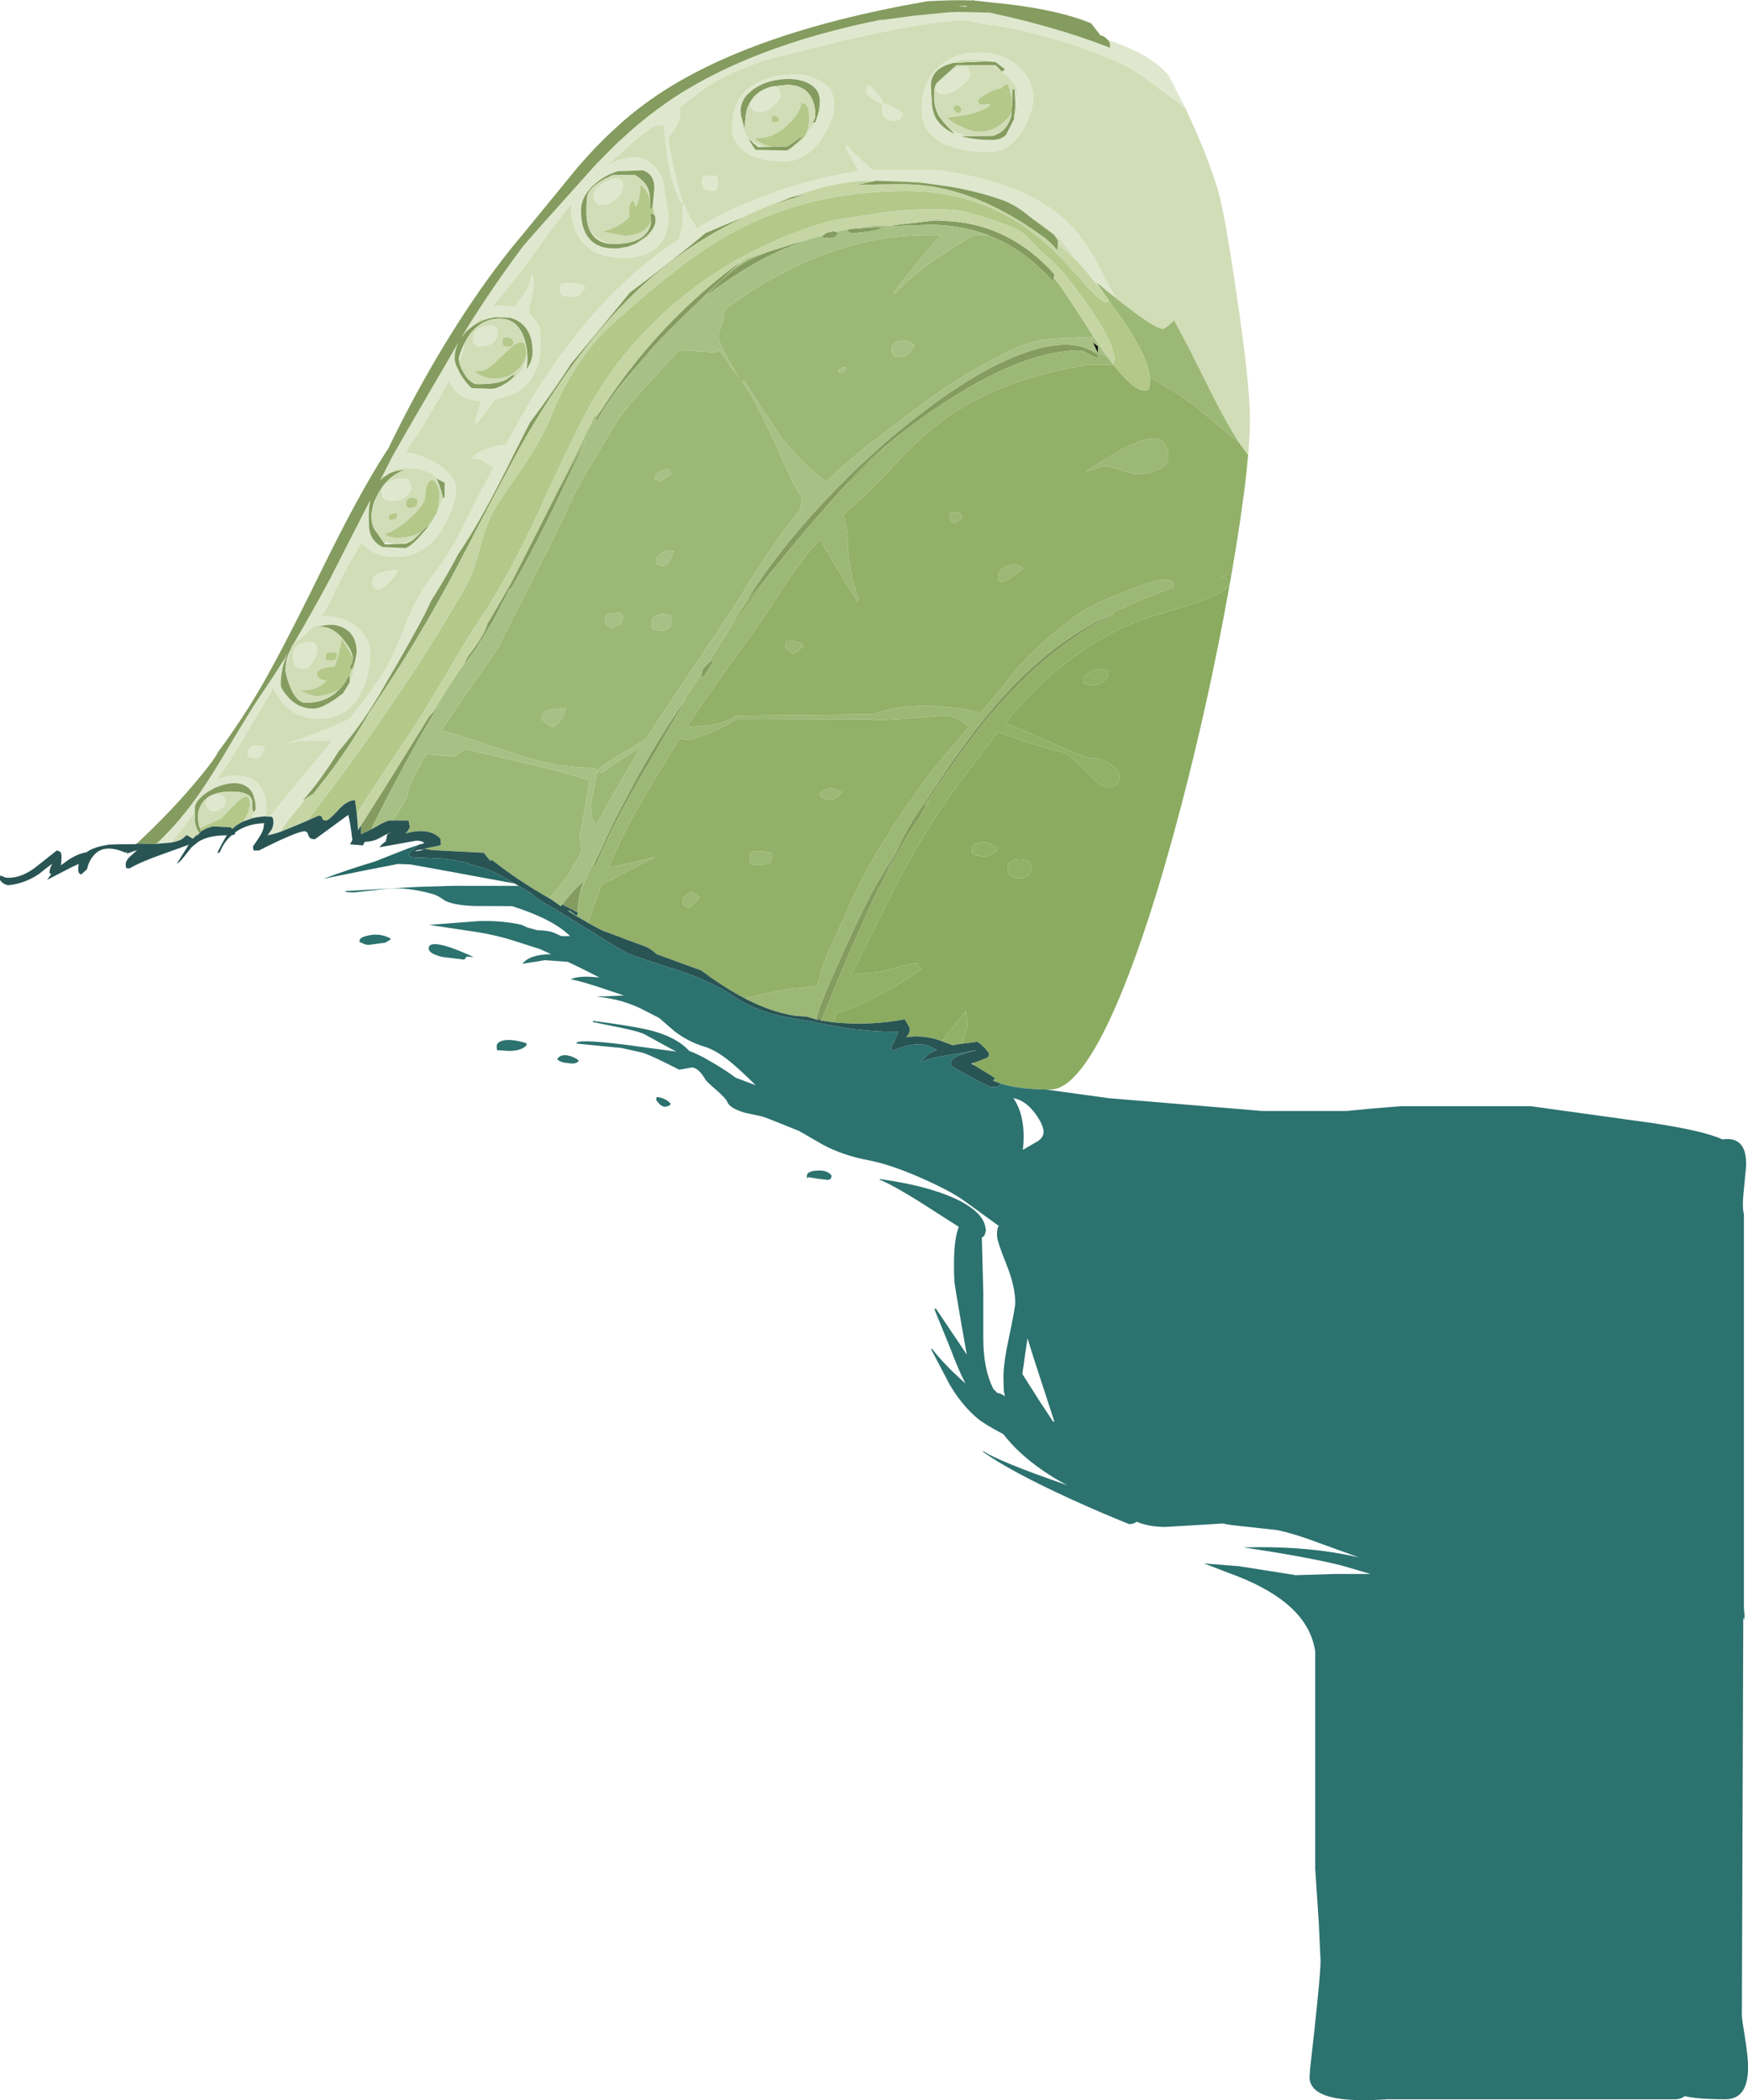 <?xml version="1.0" encoding="UTF-8" standalone="no"?>
<svg xmlns:ffdec="https://www.free-decompiler.com/flash" xmlns:xlink="http://www.w3.org/1999/xlink" ffdec:objectType="shape" height="667.15px" width="555.35px" xmlns="http://www.w3.org/2000/svg">
  <g transform="matrix(1.0, 0.0, 0.0, 1.0, 53.2, 55.95)">
    <path d="M323.45 -21.5 Q308.3 -33.05 305.9 -34.25 290.0 -42.45 266.7 -47.2 L262.6 -47.95 Q259.6 -48.15 257.7 -48.7 L253.9 -49.5 Q242.65 -49.5 214.25 -42.95 L188.35 -36.45 189.15 -36.65 Q174.95 -31.3 170.65 -27.8 L162.75 -21.9 162.85 -19.55 Q162.85 -17.35 161.0 -14.8 L159.15 -12.2 Q159.15 -10.95 160.45 -4.5 162.05 3.2 163.7 8.25 L163.3 8.7 Q160.65 3.65 159.45 -2.45 158.6 -6.6 157.65 -16.15 L154.85 -16.1 150.6 -13.1 144.45 -7.65 139.4 -3.2 139.75 -3.4 Q149.5 -8.6 154.6 -3.2 158.1 0.5 158.1 5.95 L159.2 12.25 Q159.2 16.95 157.7 19.8 154.35 25.95 144.75 25.95 134.6 25.95 130.45 18.95 129.1 16.7 128.55 13.95 128.25 12.5 128.25 11.45 L128.3 8.75 Q124.7 13.2 116.3 24.8 108.75 35.2 103.4 41.1 L110.35 41.35 110.75 40.8 Q115.6 34.85 115.6 31.45 L116.2 31.45 116.45 34.4 Q116.45 35.5 115.7 38.45 114.95 41.45 114.95 42.5 L114.9 43.65 116.3 45.0 Q118.35 47.25 118.35 49.3 L118.5 53.85 Q118.45 58.05 117.2 61.3 113.25 71.3 98.8 71.3 92.9 71.3 89.75 65.65 L89.45 65.1 86.5 70.25 Q80.35 80.85 77.45 84.95 L75.6 87.65 Q77.3 87.9 79.3 88.5 84.3 90.05 87.85 92.95 91.7 96.15 91.7 99.35 91.7 104.0 88.05 110.75 82.6 120.9 72.8 120.9 65.25 120.9 62.1 116.75 L61.75 116.2 59.75 119.65 Q54.5 128.6 52.85 132.55 51.0 137.05 48.25 140.7 L48.85 139.9 50.0 139.85 Q57.75 139.85 61.75 144.85 64.4 148.15 64.4 150.9 64.4 157.15 62.25 162.4 58.2 172.35 48.05 172.35 40.2 172.35 35.75 166.2 34.3 164.25 33.55 162.55 L32.1 165.1 Q24.65 178.2 16.7 190.35 L15.9 191.55 16.4 191.35 Q19.35 190.2 22.55 190.45 31.5 191.15 31.5 201.45 L31.4 203.4 31.05 203.4 30.8 203.35 30.55 203.4 28.2 203.7 26.9 204.0 27.4 202.05 27.9 201.4 28.05 201.0 27.9 198.8 27.9 198.65 Q27.9 197.75 27.35 196.75 26.6 194.85 25.05 193.85 22.5 192.2 18.4 193.2 16.1 193.75 14.05 194.85 L13.85 194.6 13.45 195.2 12.95 195.5 11.7 196.4 Q8.7 198.75 8.7 200.8 L8.7 202.0 1.25 211.7 -3.95 212.15 -3.35 211.95 Q1.7 207.15 5.9 201.85 11.45 194.85 18.5 182.95 26.85 168.85 30.05 164.25 34.05 158.45 38.45 151.25 37.45 153.0 36.9 155.0 36.55 156.2 36.35 157.55 36.0 159.45 36.0 161.6 36.0 162.85 38.35 165.5 41.6 169.15 46.3 169.15 48.25 169.15 51.4 167.35 53.75 166.45 55.5 164.5 L55.55 164.45 55.85 164.2 57.9 160.8 58.3 159.85 Q59.95 155.8 60.1 151.65 L60.1 151.5 60.1 151.35 60.1 151.15 60.1 151.0 60.1 150.8 60.1 150.7 60.1 150.5 60.0 149.5 Q59.55 146.25 57.35 144.4 L57.15 144.3 56.45 143.8 56.35 143.7 56.05 143.55 55.85 143.45 55.55 143.3 55.35 143.2 55.15 143.15 Q52.5 142.05 49.15 142.85 L48.7 142.95 47.85 142.9 46.35 143.0 46.15 143.2 Q43.55 146.05 40.15 148.4 45.65 139.1 51.75 127.75 L52.2 126.85 63.05 105.6 64.45 102.85 64.3 103.75 Q63.95 105.6 63.95 107.8 L63.95 108.15 64.05 111.6 64.1 111.9 64.2 112.7 Q65.05 116.25 68.3 117.8 L75.65 118.15 Q77.05 117.7 79.55 115.15 L82.6 111.65 82.85 111.25 82.85 111.2 84.4 108.95 85.45 107.2 87.1 103.55 87.55 102.3 87.55 102.4 88.05 102.0 88.05 97.4 86.05 96.35 85.8 96.1 Q82.7 92.75 76.25 92.75 73.15 92.75 71.75 93.4 L71.3 94.1 70.6 94.4 68.75 95.6 68.65 95.65 67.6 96.65 71.25 89.45 71.55 88.9 73.9 84.8 75.55 81.9 76.05 81.0 91.7 54.1 92.05 53.5 92.2 53.4 Q91.25 55.5 91.25 57.9 91.25 59.0 91.9 60.5 L92.95 62.65 Q94.65 65.55 96.65 67.35 L103.05 67.55 Q104.65 67.55 107.4 65.85 L107.85 65.6 Q113.25 63.15 114.35 56.7 L114.4 58.4 114.2 60.45 Q114.05 61.0 114.2 61.2 116.0 58.55 116.0 55.85 116.0 49.45 112.15 46.55 111.35 45.95 110.45 45.55 L109.85 45.3 109.65 45.15 109.45 45.15 108.85 45.0 104.4 44.8 104.3 44.8 104.15 44.85 103.65 44.9 103.35 44.95 103.05 45.0 99.15 45.6 96.95 47.65 95.1 49.2 94.4 49.95 93.95 50.35 94.2 49.9 95.95 47.0 96.1 46.85 96.25 46.55 Q104.7 33.25 113.2 22.0 L119.0 15.4 135.4 -2.9 136.2 -3.8 142.35 -10.0 146.9 -14.15 Q152.5 -19.1 158.15 -23.05 184.2 -41.25 227.55 -49.85 L226.4 -49.5 237.1 -50.95 248.3 -52.05 251.15 -52.15 251.25 -52.15 261.1 -51.95 Q271.05 -49.85 280.25 -47.2 290.35 -44.35 299.5 -40.75 L299.4 -42.2 299.05 -43.0 298.85 -43.2 300.05 -42.8 Q312.8 -38.45 318.1 -31.95 L323.45 -21.5 M32.45 203.5 Q36.9 197.95 45.1 188.15 L52.4 179.35 42.05 179.35 37.85 180.15 Q46.5 177.45 54.25 174.05 L57.9 172.45 Q67.0 160.8 70.5 154.45 71.8 152.15 76.3 140.9 79.65 132.65 84.6 126.45 88.75 121.25 93.35 112.5 98.25 102.65 100.5 98.35 L103.65 92.5 102.05 91.6 Q98.95 89.55 96.65 89.55 100.0 86.1 107.55 85.25 113.1 75.1 116.25 69.9 127.05 52.4 139.1 39.75 149.8 28.5 162.4 20.15 164.05 14.95 163.7 13.7 L163.7 9.1 164.35 9.1 Q165.0 11.9 168.15 16.45 L168.2 16.55 Q190.95 3.05 219.55 -1.65 L215.25 -9.45 215.9 -9.65 Q217.55 -7.7 223.85 -2.0 L244.05 -2.0 Q273.8 1.9 287.0 15.7 291.5 20.4 295.45 27.8 L301.15 38.6 294.95 33.55 296.75 36.15 290.3 28.4 288.25 26.25 Q286.35 23.2 284.2 20.85 280.2 16.4 274.2 13.05 L274.15 13.0 273.55 12.55 272.05 11.35 Q269.95 9.7 266.2 7.95 258.45 5.1 249.5 3.5 L249.35 3.45 240.8 2.25 239.4 1.85 236.2 1.85 225.05 1.45 225.0 1.5 224.95 1.5 Q213.0 0.75 192.5 8.8 186.4 11.25 181.5 13.7 175.65 16.05 170.85 18.15 162.1 25.6 146.85 37.05 L142.35 42.55 135.4 51.0 134.55 52.0 128.3 59.5 Q123.15 67.6 115.15 78.3 L109.85 88.75 Q99.45 109.95 92.4 120.0 89.35 125.9 84.7 133.45 L83.9 134.65 81.95 138.75 Q77.45 147.45 69.65 160.65 62.7 173.15 54.4 182.7 48.4 192.35 42.9 198.4 L44.05 197.65 39.7 202.95 Q37.15 206.2 35.9 208.3 L35.75 208.35 Q33.05 209.25 31.65 209.4 L31.95 209.2 33.1 207.55 Q33.65 206.55 33.65 205.15 33.65 203.75 33.05 203.5 L32.45 203.5 M154.3 8.25 L154.3 8.2 154.7 3.7 Q154.7 -0.55 151.05 -1.85 L143.05 -1.55 142.35 -1.3 Q140.25 -0.6 138.5 0.5 136.25 1.8 134.55 3.5 132.95 5.1 132.65 6.25 131.4 8.45 131.4 10.8 131.4 14.75 132.5 17.35 134.9 22.95 141.7 22.95 L142.35 22.95 143.1 22.95 146.15 22.45 148.95 21.4 149.5 21.15 Q152.15 20.15 153.7 17.95 155.3 15.75 155.3 13.75 L154.3 8.25 M134.2 17.25 Q136.35 20.65 141.1 21.55 L139.9 21.45 Q135.8 20.8 134.2 17.25 M189.5 -29.4 Q188.2 -29.0 187.05 -28.4 185.05 -27.35 184.1 -25.8 182.1 -23.5 182.1 -20.6 L182.25 -19.25 182.35 -18.75 182.35 -18.7 Q182.7 -10.85 189.75 -9.25 L187.7 -9.2 Q186.4 -10.15 185.2 -11.4 L184.55 -12.1 Q185.6 -9.9 186.85 -8.35 L196.75 -8.15 Q197.6 -8.4 199.55 -10.15 L199.75 -10.35 199.8 -10.35 Q201.5 -11.2 202.5 -12.7 L202.65 -12.9 202.8 -13.15 202.8 -13.2 204.25 -15.0 205.65 -17.05 205.8 -17.1 206.1 -17.8 206.1 -17.85 Q207.55 -20.4 207.55 -21.9 L207.25 -23.8 207.25 -23.9 Q207.25 -27.8 203.3 -29.65 199.75 -31.3 194.7 -30.7 191.85 -30.35 189.5 -29.4 M192.0 -28.45 L193.25 -28.25 Q194.75 -27.6 194.75 -25.8 194.75 -24.4 192.6 -22.4 190.3 -20.35 188.35 -20.35 186.35 -20.35 185.6 -21.45 185.2 -22.05 185.2 -22.75 L185.35 -23.9 Q187.5 -27.35 192.0 -28.45 M179.4 -15.0 Q179.4 -21.45 182.2 -25.35 187.3 -32.35 201.15 -32.4 208.2 -30.85 210.5 -27.55 211.85 -25.6 211.85 -21.7 211.85 -18.4 208.3 -12.65 203.4 -4.7 195.95 -4.7 185.65 -4.7 181.55 -9.5 179.4 -12.0 179.4 -15.0 M224.8 -27.15 Q226.55 -25.2 227.35 -23.55 L227.05 -22.95 Q225.4 -23.5 223.7 -24.75 221.95 -26.05 221.95 -26.75 221.95 -28.05 222.4 -28.6 L222.8 -29.0 224.8 -27.15 M242.6 -28.0 L242.45 -27.05 Q242.45 -24.9 242.85 -23.05 L242.9 -22.65 Q243.25 -19.8 244.35 -18.05 L244.4 -18.0 Q246.35 -15.05 250.15 -13.4 L248.9 -14.65 Q251.25 -13.35 254.55 -12.7 L252.2 -12.7 Q256.25 -11.5 262.05 -11.5 264.35 -11.5 265.9 -12.65 L266.0 -12.7 266.1 -12.75 266.3 -12.95 266.4 -13.05 268.9 -18.0 269.1 -19.0 269.9 -21.1 269.35 -21.65 269.35 -22.2 269.35 -23.2 269.35 -23.8 269.55 -24.85 270.0 -27.55 Q268.8 -30.05 265.75 -32.7 L265.1 -33.2 265.55 -33.45 265.9 -33.75 265.95 -33.8 265.95 -33.9 265.95 -34.0 265.95 -34.05 263.1 -36.25 261.75 -36.35 260.5 -36.45 259.65 -37.0 254.4 -37.0 Q252.1 -37.2 249.85 -36.0 L248.95 -35.75 248.1 -35.5 247.05 -35.1 246.95 -35.05 Q245.1 -34.25 244.0 -32.95 242.65 -31.3 242.55 -28.9 L242.6 -28.0 M239.55 -20.9 Q239.55 -29.75 245.1 -34.75 250.0 -39.2 257.3 -39.3 264.4 -39.4 269.5 -35.55 275.05 -31.35 275.05 -24.55 275.05 -20.95 272.25 -15.6 268.15 -7.7 261.05 -7.7 248.0 -7.7 242.7 -13.15 239.55 -16.35 239.55 -20.9 M230.85 -21.8 Q232.9 -20.75 233.75 -19.75 L232.8 -18.2 Q232.2 -17.6 230.75 -17.6 228.2 -17.6 227.4 -19.45 227.05 -20.2 227.05 -21.55 227.05 -22.85 227.3 -23.05 L227.55 -22.95 Q228.7 -22.95 230.85 -21.8 M248.85 -33.6 L249.5 -33.9 Q255.05 -36.3 255.05 -32.25 255.05 -31.15 252.55 -28.85 249.5 -26.1 246.4 -26.1 244.7 -26.1 244.15 -27.25 243.9 -27.85 243.95 -28.55 L243.95 -28.75 243.95 -28.8 244.15 -29.15 244.45 -29.65 244.5 -29.7 248.85 -33.6 M262.4 -35.2 L263.1 -35.2 264.9 -33.4 262.4 -35.2 M172.75 4.65 Q169.75 4.65 169.75 1.55 169.75 0.3 170.6 -0.05 171.55 -0.35 174.45 0.0 L174.65 0.3 Q174.85 0.55 174.85 1.8 174.85 3.9 174.65 3.8 L174.4 4.25 Q174.05 4.65 172.75 4.65 M143.0 6.8 Q140.85 9.1 137.9 9.1 136.4 9.1 135.8 7.9 135.45 7.3 135.45 6.55 135.45 3.35 140.15 1.4 144.8 -0.55 144.8 3.15 144.8 4.9 143.0 6.8 M132.6 35.7 L131.35 37.35 Q130.35 38.35 128.45 38.35 L126.05 38.15 125.25 37.9 125.05 37.5 Q124.8 37.25 124.8 36.0 L124.85 34.7 125.25 34.1 Q129.45 33.55 132.35 34.7 L132.6 35.7 M93.95 53.85 L94.05 54.8 Q94.05 55.9 92.65 58.95 L92.5 57.9 93.1 55.9 93.2 55.7 93.75 54.3 93.95 53.8 93.95 53.85 M103.85 52.4 Q102.35 54.1 99.2 54.1 97.8 54.1 97.3 53.1 97.05 52.6 97.05 51.95 97.05 48.5 101.0 47.65 104.9 46.8 104.9 49.75 104.9 51.2 103.85 52.4 M99.75 71.3 L103.9 70.95 Q100.6 76.3 97.5 79.15 97.85 76.85 99.75 71.3 M68.3 98.7 L67.3 100.25 67.05 100.65 67.9 99.25 68.3 98.7 M65.85 103.05 L65.15 106.4 64.8 108.15 64.8 107.6 64.85 107.05 65.45 104.1 65.85 103.0 65.85 103.05 M73.85 116.8 Q76.15 116.55 78.2 115.4 L78.25 115.4 77.4 116.0 76.05 116.65 75.75 116.75 73.7 116.85 73.85 116.8 M77.4 98.85 Q77.4 100.2 76.05 101.5 74.25 103.2 71.1 103.2 69.05 103.2 68.35 101.95 L68.05 100.55 Q68.05 97.4 72.75 96.25 77.4 95.15 77.4 98.85 M69.0 116.75 L68.7 116.4 68.75 116.4 69.0 116.75 M71.95 116.9 L72.4 116.85 72.75 116.85 71.95 116.9 M71.0 128.45 Q68.85 130.8 67.0 131.4 L65.65 130.75 Q65.1 130.2 65.1 128.75 65.1 126.6 68.6 125.7 70.6 125.15 73.2 125.15 73.0 126.25 71.0 128.45 M38.5 151.65 L38.55 152.8 37.6 155.1 37.65 154.7 37.9 153.45 37.95 153.4 38.1 152.8 38.15 152.7 38.25 152.35 38.3 152.25 38.35 152.1 38.5 151.65 M39.9 152.4 Q39.9 148.9 43.75 148.1 47.55 147.3 47.55 150.5 47.55 151.8 46.45 153.85 45.05 156.5 43.1 156.5 40.8 156.5 40.15 154.55 L39.9 152.4 M26.2 184.55 Q25.8 184.35 25.65 184.3 25.5 184.2 25.5 182.95 25.5 181.45 27.65 180.9 L31.1 181.05 Q30.5 181.95 30.05 183.7 29.5 184.95 27.9 184.95 L26.25 184.75 26.2 184.55 M17.85 200.2 Q16.8 201.65 14.6 201.65 13.25 201.65 12.6 200.55 12.2 199.9 12.2 199.35 12.2 196.8 15.35 196.5 18.45 196.25 18.45 198.55 18.45 199.35 17.85 200.2" fill="#dfe8ce" fill-rule="evenodd" stroke="none"/>
    <path d="M298.85 -43.2 L299.05 -43.0 299.4 -42.2 299.5 -40.75 Q290.35 -44.35 280.25 -47.2 271.05 -49.85 261.1 -51.95 L251.25 -52.15 251.15 -52.15 248.3 -52.05 237.1 -50.95 226.4 -49.5 227.55 -49.85 Q184.2 -41.25 158.15 -23.05 152.5 -19.1 146.9 -14.15 L142.35 -10.0 136.2 -3.8 135.4 -2.9 119.0 15.4 113.2 22.0 Q104.7 33.25 96.25 46.55 L96.1 46.85 95.95 47.0 94.2 49.9 93.45 51.15 94.4 49.95 95.1 49.2 96.95 47.65 Q99.8 45.6 103.35 44.95 L103.65 44.9 104.15 44.85 104.3 44.8 104.4 44.8 108.85 45.0 109.45 45.15 109.85 45.3 110.45 45.55 Q111.35 45.95 112.15 46.55 116.0 49.45 116.0 55.85 116.0 58.55 114.2 61.2 114.05 61.0 114.2 60.45 L114.4 58.4 114.35 56.7 Q114.15 53.6 113.15 51.0 110.95 45.25 105.6 45.25 99.15 45.25 95.2 51.55 L93.95 53.85 93.95 53.8 93.75 54.3 93.2 55.7 93.1 55.9 92.5 57.9 92.65 58.95 Q92.95 60.3 93.95 62.15 95.65 65.2 97.75 66.05 104.75 66.2 107.55 64.65 L109.05 63.6 Q109.7 63.1 110.35 63.1 110.05 64.05 107.85 65.6 L107.4 65.85 Q104.65 67.55 103.05 67.55 L96.65 67.35 Q94.65 65.55 92.95 62.65 L91.9 60.5 Q91.25 59.0 91.25 57.9 91.25 55.5 92.2 53.4 L92.4 52.9 91.7 54.1 76.05 81.0 75.55 81.9 73.9 84.8 71.55 88.9 71.25 89.45 67.6 96.65 68.65 95.65 68.75 95.6 70.6 94.4 71.3 94.1 Q73.1 93.35 75.35 93.35 71.15 94.8 68.35 98.6 L68.3 98.7 67.9 99.25 67.05 100.65 65.85 103.05 65.85 103.0 65.45 104.1 64.85 107.05 64.8 107.6 64.8 108.15 Q64.9 110.75 65.65 112.0 L68.75 116.4 68.7 116.4 69.0 116.75 69.15 116.95 71.95 116.9 72.75 116.85 72.4 116.85 73.85 116.8 73.7 116.85 75.75 116.75 76.05 116.65 77.4 116.0 78.25 115.4 78.2 115.4 80.1 113.6 80.55 113.1 Q82.2 111.35 82.85 111.2 L82.85 111.25 82.6 111.65 79.55 115.15 Q77.05 117.7 75.65 118.15 L68.3 117.8 Q65.05 116.25 64.2 112.7 L64.1 111.9 64.05 111.6 63.95 108.15 63.95 107.8 Q63.95 105.6 64.3 103.75 L64.45 102.85 63.05 105.6 52.2 126.85 51.75 127.75 Q45.65 139.1 40.15 148.4 L39.15 150.1 39.6 149.4 38.5 151.65 38.35 152.1 38.3 152.25 38.25 152.35 38.15 152.7 38.1 152.8 37.95 153.4 37.9 153.45 37.65 154.7 37.5 156.5 Q37.5 158.55 39.05 162.35 41.1 167.3 43.95 167.3 49.5 167.3 53.3 164.25 L55.35 162.25 Q56.7 160.6 57.55 158.5 L57.85 158.95 57.85 159.0 57.9 160.65 57.9 160.8 55.85 164.2 55.55 164.45 55.5 164.5 53.25 166.2 51.4 167.35 Q48.25 169.15 46.3 169.15 41.6 169.15 38.35 165.5 36.0 162.85 36.0 161.6 36.0 159.45 36.35 157.55 36.55 156.2 36.9 155.0 37.45 153.0 38.45 151.25 34.05 158.45 30.05 164.25 26.85 168.85 18.5 182.95 11.45 194.85 5.9 201.85 1.7 207.15 -3.35 211.95 L-3.95 212.15 -4.25 212.2 -9.7 212.0 -7.2 209.6 Q2.0 200.85 9.45 191.9 15.1 185.15 16.05 182.95 23.05 173.6 29.3 163.0 35.85 151.9 49.05 125.0 60.85 100.9 69.35 87.75 L70.15 86.55 Q77.3 71.75 85.3 58.1 98.95 34.85 113.35 17.95 L130.45 -2.95 Q136.3 -9.75 142.35 -15.25 147.1 -19.65 152.0 -23.2 182.05 -45.25 241.4 -55.55 250.0 -56.05 255.6 -55.8 L255.6 -55.95 256.25 -55.8 262.4 -55.1 Q280.15 -53.45 291.55 -49.3 292.45 -48.95 293.45 -48.55 L296.45 -44.7 297.25 -44.5 298.2 -43.85 298.85 -43.2 M86.05 96.35 L88.05 97.4 88.05 102.0 87.55 102.4 87.55 102.3 Q86.9 99.35 85.9 97.05 L85.4 96.05 86.05 96.35 M48.7 142.95 L49.15 142.85 Q52.5 142.05 55.15 143.15 L55.35 143.2 55.55 143.3 55.85 143.45 56.05 143.55 56.35 143.7 56.45 143.8 57.15 144.3 57.35 144.4 Q59.55 146.25 60.0 149.5 L60.1 150.5 60.1 150.7 60.1 150.8 60.1 151.0 60.1 151.15 60.1 151.35 60.1 151.5 59.7 153.8 58.85 156.4 58.25 156.45 57.9 156.5 Q57.9 155.95 58.4 155.05 58.8 154.2 58.85 153.15 L58.85 153.0 Q58.85 151.0 56.1 147.45 52.75 143.2 48.95 143.2 L47.4 143.3 48.05 143.1 48.7 142.95 M8.7 202.0 L8.7 200.8 Q8.7 198.75 11.7 196.4 L12.95 195.5 14.05 194.85 Q16.1 193.75 18.4 193.2 22.5 192.2 25.05 193.85 26.6 194.85 27.35 196.75 L27.9 198.8 28.05 201.0 27.9 201.4 27.4 202.05 Q26.95 201.55 26.95 200.35 L26.85 198.2 Q26.1 195.5 20.25 195.5 12.95 195.5 10.65 199.8 9.45 201.95 9.75 204.2 9.75 205.55 10.3 207.15 L10.7 208.15 10.7 208.1 9.5 209.65 9.3 209.25 10.1 208.6 Q8.95 207.15 8.65 204.55 L8.7 202.0 M138.5 0.5 Q140.25 -0.6 142.35 -1.3 L143.05 -1.55 151.05 -1.85 Q154.7 -0.55 154.7 3.7 L154.3 8.2 154.3 8.25 154.0 10.1 153.95 10.4 153.3 10.4 153.35 7.4 153.35 7.35 153.1 5.35 Q152.4 1.8 148.4 -0.4 L141.7 -0.4 Q135.2 2.35 133.65 5.5 133.1 6.7 133.1 11.25 133.1 14.9 134.2 17.25 135.8 20.8 139.9 21.45 L141.7 21.55 142.35 21.55 Q149.85 21.4 152.45 17.7 153.5 16.2 153.65 14.6 153.75 13.35 153.3 12.1 L154.35 12.0 154.4 12.05 Q155.1 12.55 155.1 14.0 155.1 16.4 152.05 19.25 L148.95 21.4 146.15 22.45 143.1 22.95 142.35 22.95 141.7 22.95 Q134.9 22.95 132.5 17.35 131.4 14.75 131.4 10.8 131.4 8.45 132.65 6.25 133.5 4.65 135.05 3.15 136.6 1.65 138.5 0.5 M184.1 -25.8 L186.05 -27.55 Q187.6 -28.65 189.5 -29.4 191.85 -30.35 194.7 -30.7 199.75 -31.3 203.3 -29.65 207.25 -27.8 207.25 -23.9 L207.25 -23.8 Q207.25 -20.85 206.1 -17.85 L206.1 -17.8 205.8 -17.1 204.85 -17.0 205.35 -17.7 Q205.8 -18.3 205.8 -19.55 205.8 -23.0 204.3 -25.4 202.05 -29.0 196.75 -29.0 L192.0 -28.45 Q187.5 -27.35 185.35 -23.9 L184.4 -22.1 Q183.5 -19.85 183.45 -14.85 L183.35 -15.15 182.35 -18.7 182.35 -18.75 182.25 -19.25 182.1 -20.6 Q182.1 -23.5 184.1 -25.8 M199.8 -10.35 L199.75 -10.35 199.55 -10.15 Q197.6 -8.4 196.75 -8.15 L186.85 -8.35 Q185.6 -9.9 184.55 -12.1 L185.2 -11.4 Q186.4 -10.15 187.7 -9.2 L189.75 -9.25 192.2 -9.3 197.0 -9.45 202.15 -13.05 Q201.5 -11.95 199.8 -10.35 M242.9 -22.65 L242.7 -25.75 242.6 -28.0 242.55 -28.9 Q242.65 -31.3 244.0 -32.95 245.1 -34.25 246.95 -35.05 L247.05 -35.1 248.1 -35.5 248.95 -35.75 249.85 -36.0 260.5 -36.45 261.75 -36.35 263.1 -36.25 265.95 -34.05 265.95 -34.0 265.95 -33.9 265.95 -33.8 265.9 -33.75 265.55 -33.45 265.0 -33.2 264.9 -33.4 263.1 -35.2 262.4 -35.2 250.65 -35.2 249.85 -34.5 248.85 -33.6 244.5 -29.7 244.45 -29.65 244.15 -29.15 243.95 -28.8 243.95 -28.75 Q243.55 -27.65 243.55 -25.55 243.55 -21.7 245.1 -19.1 246.15 -17.45 248.9 -14.65 L250.15 -13.4 Q246.35 -15.05 244.4 -18.0 L244.35 -18.05 Q243.25 -19.8 242.9 -22.65 M269.35 -23.8 L269.35 -23.2 269.35 -22.2 269.35 -21.65 268.9 -18.0 266.4 -13.05 266.3 -12.95 266.1 -12.75 266.0 -12.7 265.9 -12.65 Q264.35 -11.5 262.05 -11.5 256.25 -11.5 252.2 -12.7 L254.55 -12.7 262.25 -12.8 Q266.95 -14.2 268.1 -19.45 L268.2 -20.2 268.2 -20.25 268.2 -20.35 268.2 -20.4 268.35 -22.75 268.4 -24.15 268.5 -27.65 269.15 -27.65 269.35 -23.8 M251.9 -53.95 L253.8 -53.85 253.95 -54.1 251.25 -54.0 251.9 -53.95 M295.2 141.55 Q297.85 140.15 300.55 139.0 L300.2 139.35 Q291.65 143.75 283.75 149.8 273.2 157.8 263.65 168.65 L261.4 171.3 Q259.35 173.7 257.15 176.6 249.9 185.9 240.35 200.2 L242.2 198.6 Q240.05 201.25 239.0 203.7 236.35 207.1 234.0 211.45 L226.1 226.1 226.0 226.1 Q218.75 241.2 211.0 260.2 L211.0 260.25 210.6 261.2 207.9 267.85 207.8 267.95 207.75 267.95 206.8 267.95 206.4 267.1 206.4 267.0 Q206.4 264.95 215.0 245.85 224.55 224.55 231.2 215.5 L233.6 210.3 Q235.15 207.15 236.75 204.7 L236.7 204.7 248.55 187.05 Q256.2 176.05 262.9 168.2 278.25 150.35 295.2 141.55 M292.9 55.1 L293.25 55.25 295.6 56.75 295.6 57.8 Q294.8 57.65 292.85 56.6 290.65 55.35 290.15 55.35 L289.6 55.35 289.35 55.35 289.15 55.35 Q285.05 55.45 280.55 56.4 265.5 59.6 246.3 72.3 236.55 78.75 229.05 85.0 223.7 89.45 219.5 93.8 L213.45 100.3 Q207.3 107.1 200.25 115.45 L198.65 117.4 193.1 124.15 187.6 130.85 183.35 136.0 183.5 135.8 Q192.6 120.6 208.2 103.85 223.8 87.1 240.7 74.4 258.65 60.85 272.7 56.0 285.4 51.6 292.9 55.1 M172.0 154.55 L173.7 153.5 Q171.45 157.75 170.1 159.15 169.65 160.5 169.65 158.4 L169.65 158.3 169.7 157.95 Q169.8 157.1 170.4 156.2 L172.0 154.55 M158.55 175.25 Q161.85 170.05 165.1 165.6 L149.75 191.9 Q145.55 199.2 142.35 205.45 138.5 213.05 136.1 219.05 L135.25 219.3 139.3 210.4 142.35 204.05 148.8 191.75 Q153.75 182.75 158.55 175.25 M131.1 227.6 L131.1 227.7 Q130.4 230.45 130.35 233.95 L125.4 231.35 127.55 228.7 Q130.6 225.1 132.45 223.95 131.6 225.6 131.1 227.6 M282.9 21.6 L282.8 23.65 281.15 21.8 279.0 19.8 274.5 16.65 Q267.2 11.75 260.05 8.55 254.15 5.9 248.4 4.45 L247.2 4.15 246.75 4.05 245.95 3.9 Q239.95 2.6 234.05 2.6 224.95 2.6 218.45 2.85 L219.7 2.6 224.95 1.5 225.0 1.5 225.05 1.45 236.2 1.85 240.8 2.25 249.35 3.45 249.5 3.5 Q258.45 5.1 266.2 7.95 269.95 9.7 272.05 11.35 L273.55 12.55 274.15 13.0 274.2 13.05 281.7 18.6 282.95 20.5 282.9 21.6 M181.5 13.7 L183.35 12.95 184.8 12.35 183.8 12.8 183.5 12.95 183.25 13.1 Q179.7 14.7 176.25 16.6 157.7 26.65 142.35 43.35 L142.25 43.45 Q138.8 47.15 135.4 51.35 124.3 64.95 113.6 83.35 109.6 90.25 92.35 123.45 79.9 147.3 64.2 170.25 59.3 178.95 52.5 188.25 L46.35 196.25 45.8 196.55 44.5 197.35 44.1 197.6 44.05 197.65 42.9 198.4 Q48.4 192.35 54.4 182.7 62.7 173.15 69.65 160.65 77.45 147.45 81.95 138.75 L83.9 134.65 84.7 133.45 Q89.35 125.9 92.4 120.0 99.45 109.95 109.85 88.75 L115.15 78.3 Q123.15 67.6 128.3 59.5 L134.55 52.0 135.4 51.0 142.35 42.55 146.85 37.05 Q162.1 25.6 170.85 18.15 175.65 16.05 181.5 13.7 M246.15 14.2 Q267.0 14.65 281.85 31.2 L281.6 32.25 281.3 33.45 Q272.25 23.25 260.9 18.85 L260.95 18.85 259.8 18.4 Q251.6 15.45 242.2 15.45 L227.95 15.95 230.35 15.65 230.55 15.65 231.85 15.45 241.55 14.35 242.2 14.25 Q244.2 14.15 246.15 14.2 M216.65 16.8 L220.6 16.55 224.8 16.25 224.75 16.05 225.85 16.2 Q226.95 16.35 227.05 16.65 L223.45 17.5 218.5 18.1 217.0 18.0 216.1 17.5 216.1 16.9 216.1 16.85 216.15 16.85 216.65 16.8 M212.45 17.75 L213.2 18.0 212.4 19.1 Q211.6 19.75 210.2 19.75 L208.25 19.5 207.9 19.2 208.3 18.8 Q208.85 18.3 209.65 17.9 L211.85 17.5 212.45 17.75 M198.35 21.65 L203.85 20.25 Q200.25 21.3 197.1 22.65 184.9 27.5 170.55 38.5 L171.9 37.15 Q178.05 30.7 181.95 28.25 185.35 26.05 190.6 24.15 L190.85 24.05 198.35 21.65 M180.55 28.7 Q163.8 44.4 157.45 51.0 L153.5 55.2 153.15 55.6 145.2 64.9 143.75 66.75 143.45 67.1 142.35 68.6 142.15 68.85 140.0 71.9 Q138.1 74.75 136.65 77.35 L135.9 77.35 138.1 73.9 140.1 70.85 140.4 70.4 141.5 68.8 141.95 68.2 142.35 67.6 Q158.95 44.1 182.3 27.0 L180.55 28.7 M107.4 132.3 L109.5 128.7 120.35 107.35 Q128.25 91.7 133.1 83.55 L121.65 107.45 Q114.85 121.35 109.15 130.95 L108.7 131.05 103.35 141.45 97.95 150.2 97.95 150.15 97.45 150.85 94.15 155.3 93.95 155.55 94.4 154.7 95.3 152.75 Q100.9 145.6 101.6 142.2 L102.6 140.6 103.25 139.5 103.3 139.4 106.85 133.3 107.3 132.5 107.4 132.3 M84.75 169.85 L86.4 167.75 Q76.4 184.05 64.75 207.3 L65.05 207.15 65.2 207.05 67.95 205.7 Q65.25 207.4 61.5 209.05 L61.5 206.25 70.95 191.25 82.95 171.9 84.75 169.85 M191.5 9.55 Q195.1 8.0 198.45 6.6 L203.3 5.7 Q197.25 7.35 191.5 9.55 M97.95 150.15 L98.0 150.1 97.95 150.15 M230.85 216.3 L227.3 223.45 229.75 218.65 230.85 216.3" fill="#849c5f" fill-rule="evenodd" stroke="none"/>
    <path d="M31.4 203.4 L31.5 201.45 Q31.5 191.15 22.55 190.45 19.35 190.2 16.4 191.35 L15.9 191.55 16.7 190.35 Q24.65 178.2 32.1 165.1 L33.55 162.55 Q34.3 164.25 35.75 166.2 40.2 172.35 48.05 172.35 58.2 172.35 62.25 162.4 64.4 157.15 64.4 150.9 64.4 148.15 61.75 144.85 57.75 139.85 50.0 139.85 L48.85 139.9 48.25 140.7 Q51.0 137.05 52.85 132.55 54.5 128.6 59.75 119.65 L61.75 116.2 62.1 116.75 Q65.25 120.9 72.8 120.9 82.6 120.9 88.05 110.75 91.7 104.0 91.7 99.35 91.7 96.15 87.85 92.95 84.3 90.05 79.3 88.5 77.3 87.9 75.6 87.65 L77.45 84.95 Q80.35 80.85 86.5 70.25 L89.45 65.1 89.75 65.65 Q92.9 71.3 98.8 71.3 113.25 71.3 117.2 61.3 118.45 58.05 118.5 53.85 L118.35 49.3 Q118.35 47.25 116.3 45.0 L114.9 43.65 114.95 42.5 Q114.95 41.45 115.7 38.45 116.45 35.5 116.45 34.4 L116.2 31.45 115.6 31.45 Q115.6 34.85 110.75 40.8 L110.35 41.35 103.4 41.1 Q108.75 35.2 116.3 24.8 124.7 13.2 128.3 8.75 L128.25 11.45 Q128.25 12.5 128.55 13.95 129.1 16.7 130.45 18.95 134.6 25.95 144.75 25.95 154.35 25.95 157.7 19.8 159.2 16.95 159.2 12.25 L158.1 5.95 Q158.1 0.5 154.6 -3.2 149.5 -8.6 139.75 -3.4 L139.4 -3.2 144.45 -7.65 150.6 -13.1 154.85 -16.1 157.65 -16.15 Q158.6 -6.6 159.45 -2.45 160.65 3.65 163.3 8.7 L163.7 8.25 Q162.05 3.2 160.45 -4.5 159.15 -10.95 159.15 -12.2 L161.0 -14.8 Q162.85 -17.35 162.85 -19.55 L162.75 -21.9 170.65 -27.8 Q174.95 -31.3 189.15 -36.65 L188.35 -36.45 214.25 -42.95 Q242.65 -49.5 253.9 -49.5 L257.7 -48.7 Q259.6 -48.15 262.6 -47.95 L266.7 -47.2 Q290.0 -42.45 305.9 -34.25 308.3 -33.05 323.45 -21.5 L326.95 -13.8 Q331.3 -3.7 333.8 4.65 335.9 11.8 339.75 38.05 341.6 50.7 342.65 59.85 343.9 71.05 343.9 77.1 343.9 81.95 343.35 88.6 L343.3 88.55 341.0 85.45 340.35 84.5 Q337.1 79.5 332.7 70.95 L324.45 54.5 319.85 45.85 320.75 45.05 Q316.8 48.55 316.3 48.55 313.7 48.55 302.3 39.5 L301.15 38.6 295.45 27.8 Q291.5 20.4 287.0 15.7 273.8 1.9 244.05 -2.0 L223.85 -2.0 Q217.55 -7.7 215.9 -9.65 L215.25 -9.45 219.55 -1.65 Q190.95 3.05 168.2 16.55 L168.15 16.45 Q165.0 11.9 164.35 9.1 L163.7 9.1 163.7 13.7 Q164.05 14.95 162.4 20.15 149.8 28.5 139.1 39.75 127.05 52.4 116.25 69.9 113.1 75.1 107.55 85.25 100.0 86.1 96.65 89.55 98.95 89.55 102.05 91.6 L103.65 92.5 100.5 98.35 Q98.25 102.65 93.35 112.5 88.75 121.25 84.6 126.45 79.65 132.65 76.3 140.9 71.8 152.15 70.5 154.45 67.0 160.8 57.9 172.45 L54.25 174.05 Q46.5 177.45 37.85 180.15 L42.05 179.35 52.4 179.35 45.1 188.15 Q36.9 197.95 32.45 203.5 L31.4 203.4 M94.2 49.9 L93.95 50.35 94.4 49.95 93.45 51.15 94.2 49.9 M96.95 47.65 L99.15 45.6 103.05 45.0 103.35 44.95 Q99.8 45.6 96.95 47.65 M109.45 45.15 L109.65 45.15 109.85 45.3 109.45 45.15 M114.35 56.7 Q113.25 63.15 107.85 65.6 110.05 64.05 110.35 63.1 109.7 63.1 109.05 63.6 L107.55 64.65 Q104.75 66.2 97.75 66.05 95.65 65.2 93.95 62.15 92.95 60.3 92.65 58.95 94.05 55.9 94.05 54.8 L93.95 53.85 95.2 51.55 Q99.15 45.25 105.6 45.25 110.95 45.25 113.15 51.0 114.15 53.6 114.35 56.7 M92.2 53.4 L92.05 53.5 91.7 54.1 92.4 52.9 92.2 53.4 M71.3 94.1 L71.75 93.4 Q73.15 92.75 76.25 92.75 82.7 92.75 85.8 96.1 L86.05 96.35 85.4 96.05 85.9 97.05 Q86.9 99.35 87.55 102.3 L87.1 103.55 85.45 107.2 Q86.4 104.55 86.4 100.95 86.4 99.35 85.35 97.55 84.05 95.45 82.7 97.7 82.15 98.65 82.0 100.6 81.9 102.6 81.45 103.5 79.95 106.25 76.25 109.35 72.3 112.7 68.85 113.75 L70.6 114.55 72.6 114.9 Q77.4 114.9 80.55 113.1 L80.1 113.6 78.2 115.4 Q76.15 116.55 73.85 116.8 L72.4 116.85 68.75 116.4 65.65 112.0 Q64.9 110.75 64.8 108.15 L65.15 106.4 65.85 103.05 67.05 100.65 67.3 100.25 68.3 98.7 68.35 98.6 Q71.15 94.8 75.35 93.35 73.1 93.35 71.3 94.1 M40.15 148.4 Q43.55 146.05 46.15 143.2 L46.35 143.0 47.85 142.9 48.7 142.95 48.05 143.1 47.4 143.3 48.95 143.2 Q52.75 143.2 56.1 147.45 58.85 151.0 58.85 153.0 L58.85 153.15 Q58.55 152.15 57.55 150.5 55.85 147.9 55.5 146.8 L54.7 150.25 Q54.0 153.55 53.15 155.75 L51.55 155.9 Q47.45 156.55 47.45 158.05 47.45 159.85 50.5 160.25 47.65 163.35 43.25 163.35 L42.75 163.35 42.75 163.8 45.0 164.65 46.8 165.15 Q52.15 165.15 55.35 162.25 L53.3 164.25 Q49.5 167.3 43.95 167.3 41.1 167.3 39.05 162.35 37.5 158.55 37.5 156.5 L37.65 154.7 37.6 155.1 38.55 152.8 38.5 151.65 39.6 149.4 39.15 150.1 40.15 148.4 M60.1 151.5 L60.1 151.65 Q59.95 155.8 58.3 159.85 L57.9 160.8 57.9 160.65 57.85 159.0 57.85 158.95 58.7 156.45 58.25 156.45 58.85 156.4 59.7 153.8 60.1 151.5 M55.5 164.5 Q53.75 166.45 51.4 167.35 L53.25 166.2 55.5 164.5 M1.25 211.7 L8.7 202.0 8.65 204.55 Q8.95 207.15 10.1 208.6 L9.3 209.25 8.1 210.5 6.2 209.35 Q6.0 209.3 5.4 209.95 4.3 211.15 1.25 211.7 M12.95 195.5 L13.45 195.2 13.85 194.6 14.05 194.85 12.95 195.5 M27.35 196.75 Q27.9 197.75 27.9 198.65 L27.9 198.8 27.35 196.75 M27.4 202.05 L26.9 204.0 24.1 205.0 Q26.15 201.95 26.15 199.35 26.15 195.2 22.15 198.8 L17.1 204.0 Q16.3 204.55 10.3 207.15 9.75 205.55 9.75 204.2 9.45 201.95 10.65 199.8 12.95 195.5 20.25 195.5 26.1 195.5 26.85 198.2 L26.95 200.35 Q26.95 201.55 27.4 202.05 M154.3 8.25 L155.3 13.75 Q155.3 15.75 153.7 17.95 152.15 20.15 149.5 21.15 L148.95 21.4 152.05 19.25 Q155.1 16.4 155.1 14.0 155.1 12.55 154.4 12.05 L154.35 12.0 154.35 11.55 154.1 9.7 154.0 10.1 154.3 8.25 M132.65 6.25 Q132.95 5.1 134.55 3.5 136.25 1.8 138.5 0.5 136.6 1.65 135.05 3.15 133.5 4.65 132.65 6.25 M134.2 17.25 Q133.1 14.9 133.1 11.25 133.1 6.7 133.65 5.5 135.2 2.35 141.7 -0.4 L148.4 -0.4 Q152.4 1.8 153.1 5.35 L153.35 7.35 153.25 7.2 Q151.9 3.65 150.2 2.85 150.4 6.65 148.85 9.8 L148.05 7.8 Q146.75 8.25 146.65 10.55 L146.8 12.9 Q143.75 16.25 138.15 17.65 L145.05 18.95 Q149.5 18.95 152.05 16.65 L153.65 14.6 Q153.5 16.2 152.45 17.7 149.85 21.4 142.35 21.55 L141.7 21.55 139.9 21.45 141.1 21.55 Q136.35 20.65 134.2 17.25 M184.1 -25.8 Q185.05 -27.35 187.05 -28.4 188.2 -29.0 189.5 -29.4 187.6 -28.65 186.05 -27.55 L184.1 -25.8 M207.25 -23.8 L207.55 -21.9 Q207.55 -20.4 206.1 -17.85 207.25 -20.85 207.25 -23.8 M205.8 -17.1 L205.65 -17.05 204.25 -15.0 202.8 -13.2 Q203.85 -15.15 203.85 -18.35 L203.7 -21.15 Q203.25 -22.9 201.35 -23.3 201.15 -20.15 196.9 -16.15 191.95 -11.6 186.6 -12.15 186.95 -11.3 188.9 -10.35 190.5 -9.55 192.2 -9.3 L189.75 -9.25 Q182.7 -10.85 182.35 -18.7 L183.35 -15.15 183.45 -14.85 Q183.5 -19.85 184.4 -22.1 L185.35 -23.9 185.2 -22.75 Q185.2 -22.05 185.6 -21.45 186.35 -20.35 188.35 -20.35 190.3 -20.35 192.6 -22.4 194.75 -24.4 194.75 -25.8 194.75 -27.6 193.25 -28.25 L192.0 -28.45 196.75 -29.0 Q202.05 -29.0 204.3 -25.4 205.8 -23.0 205.8 -19.55 205.8 -18.3 205.35 -17.7 L204.85 -17.0 205.8 -17.1 M179.4 -15.0 Q179.4 -12.0 181.55 -9.5 185.65 -4.7 195.95 -4.7 203.4 -4.7 208.3 -12.65 211.85 -18.4 211.85 -21.7 211.85 -25.6 210.5 -27.55 208.2 -30.85 201.15 -32.4 187.3 -32.35 182.2 -25.35 179.4 -21.45 179.4 -15.0 M194.05 -17.4 L194.3 -17.9 Q194.15 -19.2 192.05 -19.2 191.95 -19.4 191.95 -18.25 L192.05 -17.45 192.3 -17.25 192.3 -17.15 193.15 -17.1 Q193.85 -17.1 194.05 -17.4 M242.9 -22.65 L242.85 -23.05 Q242.45 -24.9 242.45 -27.05 L242.6 -28.0 242.7 -25.75 242.9 -22.65 M224.8 -27.15 L222.8 -29.0 222.4 -28.6 Q221.95 -28.05 221.95 -26.75 221.95 -26.05 223.7 -24.75 225.4 -23.5 227.05 -22.95 L227.35 -23.55 Q226.55 -25.2 224.8 -27.15 M249.85 -36.0 Q252.1 -37.2 254.4 -37.0 L259.65 -37.0 260.5 -36.45 249.85 -36.0 M265.55 -33.45 L265.1 -33.2 265.75 -32.7 Q268.8 -30.05 270.0 -27.55 L269.55 -24.85 269.35 -23.8 269.15 -27.65 268.5 -27.65 268.4 -24.15 268.0 -25.95 267.0 -29.3 Q265.7 -29.0 264.65 -27.75 263.6 -27.85 261.8 -26.95 257.6 -24.85 257.6 -23.95 257.6 -23.25 257.8 -23.15 L257.95 -22.95 258.2 -22.85 259.35 -22.75 261.55 -22.85 260.75 -22.05 Q258.75 -20.55 253.85 -19.45 L248.3 -18.65 Q247.65 -18.65 247.5 -18.85 L247.3 -19.1 Q248.1 -17.65 252.0 -15.8 255.75 -14.05 257.6 -14.05 262.1 -14.05 265.65 -17.1 267.45 -18.7 268.2 -20.2 L268.1 -19.45 Q266.95 -14.2 262.25 -12.8 L254.55 -12.7 Q251.25 -13.35 248.9 -14.65 246.15 -17.45 245.1 -19.1 243.55 -21.7 243.55 -25.55 243.55 -27.65 243.95 -28.75 L243.95 -28.55 Q243.9 -27.85 244.15 -27.25 244.7 -26.1 246.4 -26.1 249.5 -26.1 252.55 -28.85 255.05 -31.15 255.05 -32.25 255.05 -36.3 249.5 -33.9 L248.85 -33.6 249.85 -34.5 250.65 -35.2 262.4 -35.2 264.9 -33.4 265.0 -33.2 265.55 -33.45 M269.35 -21.65 L269.9 -21.1 269.1 -19.0 268.9 -18.0 269.35 -21.65 M230.85 -21.8 Q228.7 -22.95 227.55 -22.95 L227.3 -23.05 Q227.05 -22.85 227.05 -21.55 227.05 -20.2 227.4 -19.45 228.2 -17.6 230.75 -17.6 232.2 -17.6 232.8 -18.2 L233.75 -19.75 Q232.9 -20.75 230.85 -21.8 M239.55 -20.9 Q239.55 -16.35 242.7 -13.15 248.0 -7.7 261.05 -7.7 268.15 -7.7 272.25 -15.6 275.05 -20.95 275.05 -24.55 275.05 -31.35 269.5 -35.55 264.4 -39.4 257.3 -39.3 250.0 -39.2 245.1 -34.75 239.55 -29.75 239.55 -20.9 M250.15 -20.7 L250.95 -19.95 Q252.1 -20.2 252.35 -21.0 252.0 -22.45 250.85 -22.45 249.75 -22.45 249.75 -21.45 249.75 -21.1 250.15 -20.7 M274.2 13.05 Q280.2 16.4 284.2 20.85 286.35 23.2 288.25 26.25 L282.9 21.6 282.95 20.5 281.7 18.6 274.2 13.05 M172.75 4.65 Q174.05 4.65 174.4 4.25 L174.65 3.8 Q174.85 3.9 174.85 1.8 174.85 0.55 174.65 0.3 L174.45 0.0 Q171.55 -0.35 170.6 -0.05 169.75 0.3 169.75 1.55 169.75 4.65 172.75 4.65 M143.0 6.8 Q144.8 4.9 144.8 3.15 144.8 -0.55 140.15 1.4 135.45 3.35 135.45 6.55 135.45 7.3 135.8 7.9 136.4 9.1 137.9 9.1 140.85 9.1 143.0 6.8 M132.6 35.7 L132.35 34.7 Q129.45 33.55 125.25 34.1 L124.85 34.7 124.8 36.0 Q124.8 37.25 125.05 37.5 L125.25 37.9 126.05 38.15 128.45 38.35 Q130.35 38.35 131.35 37.35 L132.6 35.7 M106.4 52.7 Q106.4 54.2 108.05 54.2 109.95 54.2 109.95 52.85 109.95 51.85 108.7 51.4 107.5 51.0 106.65 51.4 L106.5 51.85 106.4 52.7 M111.55 61.2 Q113.95 58.65 113.95 56.0 113.95 50.0 108.45 55.05 L103.75 59.5 Q101.05 61.85 99.7 61.85 97.8 61.85 97.65 62.25 L99.75 63.45 Q101.9 64.35 103.7 64.35 108.55 64.35 111.55 61.2 M103.85 52.4 Q104.9 51.2 104.9 49.75 104.9 46.8 101.0 47.65 97.05 48.5 97.05 51.95 97.05 52.6 97.3 53.1 97.8 54.1 99.2 54.1 102.35 54.1 103.85 52.4 M99.75 71.3 Q97.85 76.85 97.5 79.15 100.6 76.3 103.9 70.95 L99.75 71.3 M77.4 98.85 Q77.4 95.15 72.75 96.25 68.05 97.4 68.05 100.55 L68.35 101.95 Q69.05 103.2 71.1 103.2 74.25 103.2 76.05 101.5 77.4 100.2 77.4 98.85 M71.3 109.25 L72.8 108.7 73.0 107.6 72.8 107.1 Q70.3 107.1 70.3 108.2 70.3 108.95 70.55 109.1 L71.3 109.25 M78.6 105.05 Q79.45 104.5 79.45 103.6 L79.35 102.75 79.25 102.5 Q77.1 101.7 76.25 102.7 75.8 103.2 75.8 104.0 75.8 105.5 77.3 105.5 L78.6 105.05 M71.0 128.45 Q73.0 126.25 73.2 125.15 70.6 125.15 68.6 125.7 65.1 126.6 65.1 128.75 65.1 130.2 65.65 130.75 L67.0 131.4 Q68.85 130.8 71.0 128.45 M39.9 152.4 L40.15 154.55 Q40.8 156.5 43.1 156.5 45.05 156.5 46.45 153.85 47.55 151.8 47.55 150.5 47.55 147.3 43.75 148.1 39.9 148.9 39.9 152.4 M26.2 184.55 L26.25 184.75 27.9 184.95 Q29.5 184.95 30.05 183.7 30.5 181.95 31.1 181.05 L27.65 180.9 Q25.5 181.45 25.5 182.95 25.5 184.2 25.65 184.3 25.8 184.35 26.2 184.55 M53.75 151.4 L53.65 151.25 51.0 151.4 Q50.2 151.75 50.2 152.65 50.2 153.3 50.35 153.45 L50.45 153.65 50.75 153.8 51.9 153.9 Q53.85 153.9 53.85 152.1 L53.75 151.4 M97.95 150.15 L98.0 150.1 97.95 150.15 M17.85 200.2 Q18.45 199.35 18.45 198.55 18.45 196.25 15.35 196.5 12.2 196.8 12.2 199.35 12.2 199.9 12.6 200.55 13.25 201.65 14.6 201.65 16.8 201.65 17.85 200.2" fill="#d1ddb7" fill-rule="evenodd" stroke="none"/>
    <path d="M85.45 107.2 L84.4 108.95 82.85 111.2 Q82.2 111.35 80.55 113.1 77.4 114.9 72.6 114.9 L70.6 114.55 68.85 113.75 Q72.3 112.7 76.25 109.35 79.95 106.25 81.45 103.5 81.9 102.6 82.0 100.6 82.15 98.65 82.7 97.7 84.05 95.45 85.35 97.55 86.4 99.35 86.4 100.95 86.4 104.55 85.45 107.2 M153.65 14.6 L152.05 16.65 Q149.5 18.95 145.05 18.95 L138.15 17.65 Q143.75 16.25 146.8 12.9 L146.65 10.55 Q146.75 8.25 148.05 7.8 L148.85 9.8 Q150.4 6.65 150.2 2.85 151.9 3.65 153.25 7.2 L153.35 7.35 153.35 7.4 153.3 10.4 153.95 10.4 154.0 10.1 154.1 9.7 154.35 11.55 154.35 12.0 153.3 12.1 Q153.75 13.35 153.65 14.6 M202.8 -13.2 L202.8 -13.15 202.65 -12.9 202.5 -12.7 Q201.5 -11.2 199.8 -10.35 201.5 -11.95 202.15 -13.05 L197.0 -9.45 192.2 -9.3 Q190.5 -9.55 188.9 -10.35 186.95 -11.3 186.6 -12.15 191.95 -11.6 196.9 -16.15 201.15 -20.15 201.35 -23.3 203.25 -22.9 203.7 -21.15 L203.85 -18.35 Q203.85 -15.15 202.8 -13.2 M194.05 -17.4 Q193.85 -17.1 193.15 -17.1 L192.3 -17.15 192.3 -17.25 192.05 -17.45 191.95 -18.25 Q191.95 -19.4 192.05 -19.2 194.15 -19.2 194.3 -17.9 L194.05 -17.4 M268.2 -20.2 Q267.45 -18.7 265.65 -17.1 262.1 -14.05 257.6 -14.05 255.75 -14.05 252.0 -15.8 248.1 -17.65 247.3 -19.1 L247.5 -18.85 Q247.65 -18.65 248.3 -18.65 L253.85 -19.45 Q258.75 -20.55 260.75 -22.05 L261.55 -22.85 259.35 -22.75 258.2 -22.85 257.95 -22.95 257.8 -23.15 Q257.6 -23.25 257.6 -23.95 257.6 -24.85 261.8 -26.95 263.6 -27.85 264.65 -27.75 265.7 -29.0 267.0 -29.3 L268.0 -25.95 268.4 -24.15 268.35 -22.75 268.2 -20.4 268.2 -20.35 268.2 -20.25 268.2 -20.2 M250.15 -20.7 Q249.75 -21.1 249.75 -21.45 249.75 -22.45 250.85 -22.45 252.0 -22.45 252.35 -21.0 252.1 -20.2 250.95 -19.95 L250.15 -20.7 M312.15 64.05 L312.15 64.7 312.1 66.45 311.8 67.65 311.8 67.9 310.55 68.1 310.25 68.1 Q306.95 68.1 300.45 59.85 L300.8 58.1 Q300.8 52.9 292.0 40.4 283.9 28.85 278.7 24.9 277.65 24.1 274.35 20.5 271.8 17.75 269.25 16.65 265.55 15.05 261.4 13.65 257.4 12.3 255.05 11.9 252.25 10.35 240.85 10.55 230.5 10.8 225.45 11.9 L217.65 13.05 Q211.25 13.95 208.4 14.85 179.1 23.9 157.9 43.3 141.8 58.0 132.1 76.8 126.45 87.8 116.3 110.1 106.8 130.05 97.65 143.2 96.2 145.25 89.0 157.5 81.4 170.4 77.4 176.4 65.45 194.1 60.15 202.45 L59.6 198.25 Q57.0 198.25 54.15 201.5 51.25 204.7 50.35 204.7 49.3 204.7 49.2 203.95 L49.0 203.5 Q48.7 203.15 48.0 203.15 L44.45 204.75 55.3 190.4 Q66.05 175.65 76.8 159.55 82.8 150.7 94.2 131.5 97.1 126.6 99.5 117.35 101.7 108.75 105.35 103.5 L114.7 89.7 Q119.9 81.5 122.25 75.4 125.15 68.0 129.6 61.1 134.8 52.9 140.95 47.35 164.05 26.35 178.8 18.3 203.55 4.7 234.65 4.7 260.9 4.7 280.2 22.35 284.2 25.95 291.6 34.45 296.4 39.95 298.25 39.95 L299.25 39.7 302.9 44.8 303.05 45.0 303.5 45.65 303.7 45.9 Q311.7 57.8 312.15 64.05 M240.8 2.25 L236.2 1.85 239.4 1.85 240.8 2.25 M111.55 61.2 Q108.55 64.35 103.7 64.35 101.9 64.35 99.75 63.45 L97.65 62.25 Q97.8 61.85 99.7 61.85 101.05 61.85 103.75 59.5 L108.45 55.05 Q113.95 50.0 113.95 56.0 113.95 58.65 111.55 61.2 M106.4 52.7 L106.5 51.85 106.65 51.4 Q107.5 51.0 108.7 51.4 109.95 51.85 109.95 52.85 109.95 54.2 108.05 54.2 106.4 54.2 106.4 52.7 M78.6 105.05 L77.3 105.5 Q75.8 105.5 75.8 104.0 75.8 103.2 76.25 102.7 77.1 101.7 79.25 102.5 L79.35 102.75 79.45 103.6 Q79.45 104.5 78.6 105.05 M71.3 109.25 L70.55 109.1 Q70.3 108.95 70.3 108.2 70.3 107.1 72.8 107.1 L73.0 107.6 72.8 108.7 71.3 109.25 M55.35 162.25 Q52.15 165.15 46.8 165.15 L45.0 164.65 42.75 163.8 42.75 163.35 43.25 163.35 Q47.65 163.35 50.5 160.25 47.45 159.85 47.45 158.05 47.45 156.55 51.55 155.9 L53.15 155.75 Q54.0 153.55 54.7 150.25 L55.5 146.8 Q55.85 147.9 57.55 150.5 58.55 152.15 58.85 153.15 58.8 154.2 58.4 155.05 57.9 155.95 57.9 156.5 L58.25 156.45 58.7 156.45 57.85 158.95 57.55 158.5 Q56.7 160.6 55.35 162.25 M53.75 151.4 L53.85 152.1 Q53.85 153.9 51.9 153.9 L50.75 153.8 50.45 153.65 50.35 153.45 Q50.2 153.3 50.2 152.65 50.2 151.75 51.0 151.4 L53.65 151.25 53.75 151.4 M10.3 207.15 Q16.3 204.55 17.1 204.0 L22.15 198.8 Q26.15 195.2 26.15 199.35 26.15 201.95 24.1 205.0 22.1 205.95 20.6 207.35 L20.05 206.85 14.55 206.55 Q12.45 207.0 10.7 208.15 L10.3 207.15" fill="#b4c88a" fill-rule="evenodd" stroke="none"/>
    <path d="M301.15 38.6 L302.3 39.5 Q313.7 48.55 316.3 48.55 316.8 48.55 320.75 45.05 L319.85 45.85 324.45 54.5 332.7 70.95 Q337.1 79.5 340.35 84.5 L337.25 81.95 326.25 73.0 Q319.35 67.8 312.15 64.05 311.7 57.8 303.7 45.9 L303.5 45.65 303.05 45.0 302.9 44.8 299.25 39.7 297.0 36.5 296.75 36.15 294.95 33.55 301.15 38.6 M300.45 59.85 L300.5 59.9 292.75 59.9 Q262.85 64.55 244.25 79.2 238.5 83.8 231.1 91.65 222.95 100.3 219.9 102.9 L214.8 107.6 Q216.1 112.05 216.1 115.9 216.1 119.8 217.1 125.1 218.15 130.55 219.6 134.05 L219.15 135.15 208.6 117.8 207.25 115.45 Q202.3 120.95 198.05 127.0 188.4 142.1 182.3 150.3 172.55 163.5 165.7 174.0 L165.05 175.05 169.1 174.65 Q176.4 174.4 180.5 171.35 L223.85 170.95 Q235.4 166.85 251.7 169.1 L258.45 170.45 268.9 157.75 Q272.1 153.6 277.8 148.45 283.1 143.65 289.35 139.1 293.3 136.25 305.3 131.5 319.8 125.7 319.8 130.2 L319.75 130.7 Q315.35 132.15 310.45 134.15 301.8 137.7 295.2 141.55 278.25 150.35 262.9 168.2 256.2 176.05 248.55 187.05 L236.7 204.7 236.75 204.7 Q235.15 207.15 233.6 210.3 L231.2 215.5 Q224.55 224.55 215.0 245.85 206.4 264.95 206.4 267.0 L206.4 267.1 Q206.4 267.85 206.75 268.1 L206.7 268.1 203.1 267.0 202.7 267.0 199.75 266.75 199.6 266.75 199.25 266.7 198.3 266.55 197.8 266.45 Q191.5 265.25 184.4 261.7 L183.45 261.2 Q191.5 259.1 198.2 258.1 L206.2 257.25 Q207.7 254.1 207.75 251.9 209.05 248.4 211.8 242.35 L216.0 233.2 Q222.45 217.65 238.05 195.5 243.25 188.1 253.4 176.3 L254.7 174.85 Q249.8 171.35 247.55 171.35 L235.7 172.25 Q225.15 173.05 223.65 172.55 L180.3 172.65 Q177.75 174.8 171.6 177.15 L165.85 179.1 162.7 178.7 Q157.6 186.75 151.2 197.65 144.85 208.45 140.15 219.7 L154.9 216.3 137.9 225.2 135.7 231.2 133.7 237.25 130.0 235.1 127.25 233.4 Q127.8 233.2 128.45 233.8 L129.9 234.9 130.35 234.35 130.35 233.95 Q130.4 230.45 131.1 227.7 L131.1 227.6 Q132.75 222.95 139.3 210.4 L135.25 219.3 136.1 219.05 Q138.5 213.05 142.35 205.45 145.55 199.2 149.75 191.9 L165.1 165.6 Q161.85 170.05 158.55 175.25 162.1 169.25 164.35 166.05 L169.7 157.95 169.65 158.3 169.65 158.4 Q169.65 160.5 170.1 159.15 171.45 157.75 173.7 153.5 L172.0 154.55 171.65 154.8 174.55 150.05 174.95 149.45 175.15 149.05 175.25 148.95 179.8 142.35 Q184.9 135.9 193.1 124.15 L198.65 117.4 200.25 115.45 Q207.3 107.1 213.45 100.3 L219.15 95.25 229.05 85.0 Q236.55 78.75 246.3 72.3 265.5 59.6 280.55 56.4 285.05 55.45 289.15 55.35 L289.35 55.35 289.6 55.35 290.15 55.35 Q290.65 55.35 292.85 56.6 294.8 57.65 295.6 57.8 L295.6 56.75 293.25 55.25 292.9 55.1 295.5 55.9 295.6 56.15 295.6 55.95 296.85 56.5 298.45 57.25 299.0 57.9 300.45 59.85 M281.6 32.25 L283.35 34.5 Q285.45 37.3 294.25 51.05 L280.4 51.65 Q274.35 52.45 268.95 54.85 266.3 56.0 258.05 60.55 249.4 65.3 238.95 73.05 L222.75 85.4 Q215.65 90.8 209.35 97.1 203.0 92.9 194.9 82.95 L193.5 80.9 183.25 65.0 182.6 65.2 Q187.3 72.2 191.9 82.4 198.2 96.25 199.35 98.4 L201.65 102.4 201.2 104.95 201.0 106.1 197.55 110.35 Q191.45 118.2 181.1 135.0 176.6 142.25 164.95 159.35 157.05 170.95 152.1 178.8 L145.25 182.9 Q137.5 187.5 136.35 189.0 L136.4 189.25 138.3 189.4 Q143.8 185.2 150.55 181.3 L148.65 184.35 Q144.0 192.05 136.2 206.25 L135.5 205.2 Q134.5 203.3 134.5 200.15 134.5 199.1 135.45 194.9 L136.4 189.65 136.4 189.25 Q136.3 188.25 135.7 188.15 L134.05 187.95 Q125.7 187.95 114.4 184.85 L96.25 178.9 Q90.65 176.95 87.05 176.1 L90.45 170.9 104.85 150.15 Q107.2 145.2 116.7 126.85 124.75 111.25 128.1 103.5 130.15 98.75 134.75 91.3 L141.45 80.2 Q143.95 75.5 150.7 68.1 L161.3 56.7 162.65 55.25 173.6 55.95 Q174.9 55.95 175.25 55.45 L175.3 54.95 Q175.8 56.1 181.6 64.15 L179.6 60.8 Q175.1 53.05 175.1 51.0 175.1 49.95 176.05 47.1 177.0 44.3 177.0 43.2 L177.0 42.35 Q183.85 37.25 192.0 32.65 216.95 18.6 241.25 18.75 L245.75 18.75 Q237.25 28.3 230.75 37.05 L231.4 37.05 Q239.2 28.35 256.25 18.75 L260.6 18.75 260.9 18.85 Q272.25 23.25 281.3 33.45 L281.6 32.25 M184.5 26.05 L183.6 26.45 183.8 26.3 184.0 26.2 184.5 26.05 M153.15 55.6 Q153.05 56.9 152.3 57.6 149.65 60.0 146.4 64.0 L142.35 68.6 143.45 67.1 143.75 66.75 145.2 64.9 153.15 55.6 M137.15 75.0 L136.6 75.6 135.75 76.95 133.4 80.95 135.55 76.55 137.15 75.0 M71.5 204.7 L71.95 204.0 Q76.2 197.75 76.2 196.75 76.2 193.85 82.3 183.65 L90.2 184.3 Q91.45 184.3 92.85 183.2 94.2 182.1 94.85 182.1 134.05 190.9 134.05 192.4 L132.55 201.4 131.0 209.8 131.55 214.65 127.7 221.4 Q125.15 225.4 121.3 229.4 112.95 224.65 106.15 219.55 L103.95 217.9 103.15 217.25 102.5 217.45 100.5 214.95 84.1 214.1 81.6 213.65 84.65 213.0 Q86.55 212.7 86.9 212.35 L86.7 210.45 Q83.3 206.8 75.85 208.75 L75.55 208.85 Q76.65 207.8 77.0 206.75 L76.6 204.7 71.5 204.7 M297.6 92.1 Q296.6 92.1 295.35 92.7 293.8 93.45 291.75 93.8 L297.75 90.05 Q303.05 86.7 306.6 85.15 318.0 80.0 318.0 89.55 318.0 91.9 314.4 93.4 311.3 94.65 307.7 94.65 306.65 94.65 302.9 93.4 299.15 92.1 297.6 92.1 M214.95 61.85 L215.75 60.95 Q215.1 60.55 214.15 60.95 213.3 61.3 213.1 61.8 L213.55 62.45 Q214.4 62.3 214.95 61.85 M237.45 53.85 Q235.45 51.9 232.75 52.35 230.1 52.75 230.1 54.8 230.1 56.05 230.45 56.5 L230.75 57.05 231.25 57.25 233.3 57.45 Q234.3 57.45 235.4 56.4 L237.45 53.85 M198.1 147.5 L201.3 148.2 201.95 149.45 200.25 150.8 198.55 151.8 Q196.95 150.8 196.2 149.45 L196.55 147.55 198.1 147.5 M207.15 196.0 Q210.3 193.2 214.4 195.7 212.45 198.05 210.55 198.05 L208.6 197.75 207.5 196.95 207.15 196.0 M250.65 106.8 L252.0 107.1 252.45 108.45 Q251.7 109.55 250.1 110.15 L248.95 109.8 Q248.6 109.5 248.6 108.15 248.6 106.85 249.35 106.7 L250.1 106.75 250.65 106.8 M269.65 126.4 Q267.65 128.0 265.6 128.85 L264.25 128.65 Q263.8 128.5 263.8 127.15 263.8 125.2 266.65 123.95 269.75 122.6 272.0 124.8 271.4 124.95 269.65 126.4 M156.4 97.0 L160.1 94.65 Q159.15 93.35 159.15 92.95 156.9 93.3 155.8 94.35 155.15 94.9 154.7 96.05 L156.4 97.0 M159.9 139.6 L159.65 139.4 Q153.85 138.45 153.85 141.95 153.85 143.2 154.05 143.45 L154.25 143.85 154.75 144.1 156.8 144.35 Q158.1 144.35 158.85 143.8 L159.65 143.2 159.95 142.4 160.1 140.95 Q160.1 139.7 159.9 139.6 M140.95 138.9 Q138.95 139.4 138.95 140.75 138.95 142.2 139.5 142.75 L140.95 143.5 Q141.65 143.15 142.85 142.75 L144.15 142.35 144.8 140.0 143.75 138.75 140.95 138.9 M160.95 119.2 L160.3 119.2 Q158.9 118.65 157.1 119.65 155.3 120.65 155.3 121.85 155.3 123.2 155.8 123.5 L157.25 123.95 Q158.5 123.85 159.55 122.1 L160.95 119.2 M125.25 172.2 Q126.25 170.45 126.5 169.0 L121.75 169.5 Q119.0 169.7 119.0 172.65 L122.05 175.1 Q123.85 174.7 125.25 172.2 M191.65 214.8 L191.9 215.05 Q192.1 215.15 192.1 216.4 192.1 217.85 190.8 218.45 L187.7 218.85 185.75 218.65 185.4 218.45 185.2 218.05 Q184.95 217.75 184.95 216.5 L185.0 215.25 185.4 214.6 187.95 214.4 191.65 214.8 M169.15 229.25 L167.65 230.65 165.85 232.45 164.3 231.95 Q163.7 231.5 163.7 230.1 163.7 229.2 165.0 228.15 166.25 227.15 166.7 227.45 167.35 227.75 168.05 228.3 L169.15 229.25" fill="#9cb876" fill-rule="evenodd" stroke="none"/>
    <path d="M340.35 84.5 L341.0 85.45 343.3 88.55 343.35 88.6 343.3 88.9 342.8 94.35 Q341.3 107.65 338.0 126.8 L334.85 127.0 Q337.1 127.6 337.1 129.7 337.1 132.1 323.95 136.45 309.65 140.7 307.35 141.65 291.95 148.35 280.05 159.05 273.3 165.1 266.2 173.65 L266.1 173.8 Q269.25 174.9 273.65 176.8 L285.95 182.25 Q292.25 184.95 293.95 184.95 296.85 184.95 299.75 186.9 302.6 188.85 302.6 190.7 302.6 192.4 301.25 193.35 300.1 194.2 298.65 194.2 296.7 194.2 291.6 188.8 286.2 183.15 283.15 182.6 278.9 181.9 268.15 178.1 L263.85 176.55 263.7 176.7 261.8 179.25 250.5 194.2 Q240.2 207.85 229.45 229.25 L217.3 253.55 224.05 253.05 Q225.95 253.05 231.1 251.55 236.25 250.0 238.3 250.0 238.3 250.5 239.55 251.8 235.55 254.95 226.7 259.75 217.0 265.0 212.5 265.65 L211.6 268.8 208.3 268.35 207.25 268.2 207.75 267.95 207.8 267.95 207.9 267.85 210.6 261.2 211.0 260.25 211.0 260.2 Q218.75 241.2 226.0 226.1 L226.1 226.1 234.0 211.45 Q236.35 207.1 239.0 203.7 240.05 201.25 242.2 198.6 L240.35 200.2 Q249.9 185.9 257.15 176.6 259.35 173.7 261.4 171.3 L263.65 168.65 Q273.2 157.8 283.75 149.8 291.65 143.75 300.2 139.35 L300.55 139.0 Q297.85 140.15 295.2 141.55 301.8 137.7 310.45 134.15 315.35 132.15 319.75 130.7 L319.8 130.2 Q319.8 125.7 305.3 131.5 293.3 136.25 289.35 139.1 283.1 143.65 277.8 148.45 272.1 153.6 268.9 157.75 L258.45 170.45 251.7 169.1 Q235.4 166.85 223.85 170.95 L180.5 171.35 Q176.4 174.4 169.1 174.65 L165.05 175.05 165.7 174.0 Q172.55 163.5 182.3 150.3 188.4 142.1 198.05 127.0 202.3 120.95 207.25 115.45 L208.6 117.8 219.15 135.15 219.6 134.05 Q218.15 130.55 217.1 125.1 216.1 119.8 216.1 115.9 216.1 112.05 214.8 107.6 L219.9 102.9 Q222.95 100.3 231.1 91.65 238.5 83.8 244.25 79.2 262.85 64.55 292.75 59.9 L300.5 59.9 300.45 59.85 Q306.95 68.1 310.25 68.1 L310.55 68.1 311.8 67.9 311.8 67.65 312.1 66.45 312.15 64.7 312.15 64.05 Q319.35 67.8 326.25 73.0 L337.25 81.95 340.35 84.5 M229.05 85.0 L219.15 95.25 213.45 100.3 219.5 93.8 Q223.7 89.45 229.05 85.0 M193.1 124.15 Q184.9 135.9 179.8 142.35 L175.25 148.95 183.65 135.5 183.5 135.8 183.35 136.0 187.6 130.85 193.1 124.15 M133.7 237.25 L135.7 231.2 137.9 225.2 154.9 216.3 140.15 219.7 Q144.85 208.45 151.2 197.65 157.6 186.75 162.7 178.7 L165.85 179.1 171.6 177.15 Q177.75 174.8 180.3 172.65 L223.65 172.55 Q225.15 173.05 235.7 172.25 L247.55 171.35 Q249.8 171.35 254.7 174.85 L253.4 176.3 Q243.25 188.1 238.05 195.5 222.45 217.65 216.0 233.2 L211.8 242.35 Q209.05 248.4 207.75 251.9 207.7 254.1 206.2 257.25 L198.2 258.1 Q191.5 259.1 183.45 261.2 L184.4 261.7 Q178.95 258.95 173.05 254.85 L169.55 252.3 162.35 249.7 155.45 247.15 Q153.4 245.35 152.0 244.8 L147.0 242.95 145.9 242.55 142.8 241.35 142.35 241.2 138.05 239.6 135.4 238.2 133.7 237.25 M297.6 92.1 Q299.15 92.1 302.9 93.4 306.65 94.65 307.7 94.65 311.3 94.65 314.4 93.4 318.0 91.9 318.0 89.55 318.0 80.0 306.6 85.15 303.05 86.7 297.75 90.05 L291.75 93.8 Q293.8 93.45 295.35 92.7 296.6 92.1 297.6 92.1 M198.1 147.5 L196.55 147.55 196.2 149.45 Q196.95 150.8 198.55 151.8 L200.25 150.8 201.95 149.45 201.3 148.2 198.1 147.5 M269.65 126.4 Q271.4 124.95 272.0 124.8 269.75 122.6 266.65 123.95 263.8 125.2 263.8 127.15 263.8 128.5 264.25 128.65 L265.6 128.85 Q267.65 128.0 269.65 126.4 M250.65 106.8 L250.1 106.75 249.35 106.7 Q248.6 106.85 248.6 108.15 248.6 109.5 248.95 109.8 L250.1 110.15 Q251.7 109.55 252.45 108.45 L252.0 107.1 250.65 106.8 M207.15 196.0 L207.5 196.95 208.6 197.75 210.55 198.05 Q212.45 198.05 214.4 195.7 210.3 193.2 207.15 196.0 M297.05 160.8 Q295.7 161.7 293.95 161.7 L292.05 161.5 291.75 161.25 291.3 161.05 Q291.1 160.95 291.1 159.65 291.1 158.45 293.6 157.35 296.25 156.15 298.45 157.0 L298.85 158.3 Q298.35 159.85 297.05 160.8 M252.4 275.6 L251.05 275.8 249.7 276.05 249.5 276.1 248.8 275.85 246.05 274.8 Q250.45 269.05 253.7 265.3 253.6 265.9 253.85 266.95 L254.15 269.2 Q254.15 270.95 252.4 275.6 M273.7 221.8 Q272.6 223.0 270.7 223.0 267.95 223.0 267.15 221.3 L266.9 219.9 Q266.9 217.1 270.75 217.05 274.55 217.05 274.55 220.0 274.55 220.9 273.7 221.8 M263.5 214.2 L261.9 215.4 Q260.5 216.1 259.1 216.1 L256.95 215.8 255.85 215.05 Q255.7 215.9 255.7 213.75 255.7 212.0 258.35 211.65 261.2 211.3 263.25 213.55 L263.5 214.2 M169.15 229.25 L168.05 228.3 Q167.35 227.75 166.7 227.45 166.25 227.15 165.0 228.15 163.7 229.2 163.7 230.1 163.7 231.5 164.3 231.95 L165.85 232.45 167.65 230.65 169.15 229.25 M191.65 214.8 L187.95 214.4 185.4 214.6 185.0 215.25 184.95 216.5 Q184.95 217.75 185.2 218.05 L185.4 218.45 185.75 218.65 187.7 218.85 190.8 218.45 Q192.1 217.85 192.1 216.4 192.1 215.15 191.9 215.05 L191.65 214.8" fill="#92b068" fill-rule="evenodd" stroke="none"/>
    <path d="M211.6 268.8 L212.5 265.65 Q217.0 265.0 226.7 259.75 235.55 254.95 239.55 251.8 238.3 250.5 238.3 250.0 236.25 250.0 231.1 251.55 225.95 253.05 224.05 253.05 L217.3 253.55 229.45 229.25 Q240.2 207.85 250.5 194.2 L261.8 179.25 263.7 176.7 263.85 176.55 268.15 178.1 Q278.9 181.9 283.15 182.6 286.2 183.15 291.6 188.8 296.7 194.2 298.65 194.2 300.1 194.2 301.25 193.35 302.6 192.4 302.6 190.7 302.6 188.85 299.75 186.9 296.85 184.95 293.95 184.95 292.25 184.95 285.95 182.25 L273.65 176.8 Q269.25 174.9 266.1 173.8 L266.2 173.65 Q273.3 165.1 280.05 159.05 291.95 148.35 307.35 141.65 309.65 140.7 323.95 136.45 337.1 132.1 337.1 129.7 337.1 127.6 334.85 127.0 L338.0 126.8 337.75 128.05 337.05 132.1 Q330.95 165.9 322.25 199.35 311.85 239.15 301.7 262.75 289.9 290.15 280.5 290.15 L278.45 290.15 277.65 290.1 277.4 290.1 Q269.9 289.85 264.85 288.3 L262.3 287.35 262.9 286.5 260.85 285.2 256.75 282.7 256.15 282.35 255.9 281.75 257.15 281.35 260.5 280.0 Q261.15 279.5 260.95 278.6 L259.85 277.15 259.7 277.0 258.3 275.7 257.35 275.0 252.4 275.6 Q254.15 270.95 254.15 269.2 L253.85 266.95 Q253.6 265.9 253.7 265.3 250.45 269.05 246.05 274.8 L244.3 274.2 Q239.4 272.8 234.65 273.55 236.05 272.15 235.75 270.65 L235.7 270.35 234.25 267.85 Q223.6 269.85 213.15 268.95 L211.6 268.8 M297.05 160.8 Q298.35 159.85 298.85 158.3 L298.45 157.0 Q296.25 156.15 293.6 157.35 291.1 158.45 291.1 159.65 291.1 160.95 291.3 161.05 L291.75 161.25 292.05 161.5 293.95 161.7 Q295.7 161.7 297.05 160.8 M263.5 214.2 L263.25 213.55 Q261.2 211.3 258.35 211.65 255.7 212.0 255.7 213.75 255.7 215.9 255.85 215.05 L256.95 215.8 259.1 216.1 Q260.5 216.1 261.9 215.4 L263.5 214.2 M273.7 221.8 Q274.55 220.9 274.55 220.0 274.55 217.05 270.75 217.05 266.9 217.1 266.9 219.9 L267.15 221.3 Q267.95 223.0 270.7 223.0 272.6 223.0 273.7 221.8 M263.8 285.3 L263.8 285.15 263.7 285.5 263.8 285.3" fill="#8bac60" fill-rule="evenodd" stroke="none"/>
    <path d="M278.45 290.15 L279.1 290.15 299.1 292.9 347.65 296.95 374.7 296.95 383.15 296.15 391.95 295.45 433.15 295.45 472.15 300.85 Q488.4 303.35 494.05 306.0 501.85 304.85 501.55 314.5 L500.75 322.8 Q500.25 327.65 500.85 329.65 L500.85 454.75 500.9 455.4 501.05 457.15 Q501.05 459.3 500.65 457.9 L500.2 584.25 Q500.2 585.35 501.1 590.75 502.0 596.35 502.15 599.65 502.55 610.9 495.0 610.9 486.0 610.9 482.05 609.9 480.7 610.95 478.75 610.9 L387.6 610.9 Q369.35 612.2 364.6 607.8 363.0 606.35 362.85 604.1 L363.05 601.05 Q366.35 572.05 366.35 566.95 L365.8 555.1 364.65 537.6 364.65 468.65 Q362.9 456.45 347.85 448.4 343.3 445.9 336.6 443.5 L329.35 440.7 340.3 441.55 358.4 444.4 357.75 444.45 370.6 444.05 382.25 444.05 373.05 441.35 Q362.0 438.6 341.85 435.6 359.55 435.1 373.85 437.8 L378.25 438.7 379.15 438.95 378.05 438.6 365.35 434.0 Q357.9 431.2 352.6 430.1 L338.0 428.5 335.15 428.0 335.7 427.95 333.65 428.1 317.1 429.1 Q311.8 429.1 307.95 427.45 306.95 428.2 305.55 428.2 297.25 424.9 287.35 420.4 267.55 411.35 258.9 405.1 L259.3 405.1 Q264.65 408.45 284.15 415.25 L285.95 415.9 Q281.65 413.65 277.65 410.85 270.2 405.65 265.6 399.65 259.35 396.35 257.2 394.5 252.3 390.3 248.5 383.85 L242.6 372.6 242.9 372.5 Q246.5 377.15 252.1 382.25 L253.55 383.55 Q251.45 379.6 248.6 372.05 L243.65 359.9 244.1 359.7 251.35 370.45 253.95 374.35 252.3 365.0 Q250.0 351.75 250.0 351.0 249.55 340.5 250.85 335.5 L251.4 333.75 244.65 329.45 Q231.3 320.75 226.15 318.75 L226.45 318.6 Q241.1 320.65 250.05 324.7 260.0 329.25 260.0 335.15 L259.55 336.55 258.75 337.2 258.75 337.75 259.2 354.6 259.2 369.3 Q259.2 378.85 262.35 385.2 L263.65 386.55 Q264.55 386.55 266.05 387.55 L266.25 388.35 265.7 385.85 265.6 381.4 Q265.6 377.0 267.5 368.2 269.35 359.45 269.35 357.85 269.35 352.6 266.45 345.45 263.55 338.3 263.55 336.4 263.55 334.2 264.1 333.5 L265.4 334.4 253.2 325.55 Q249.1 322.55 240.05 318.5 229.9 314.0 222.9 312.65 214.65 311.15 208.0 307.55 L200.65 303.3 196.15 301.5 Q189.95 298.95 188.7 298.65 L183.35 297.5 Q178.55 296.05 177.85 294.05 177.45 293.0 174.5 290.4 171.3 287.65 170.9 286.95 168.7 283.2 166.6 283.15 L162.6 283.85 157.5 281.3 Q152.15 278.7 150.55 278.35 L144.2 276.95 129.95 275.55 Q129.5 273.95 145.3 275.9 L161.65 278.1 160.15 277.3 151.75 272.7 Q150.3 271.85 144.9 270.7 L135.1 268.7 135.3 268.35 Q149.9 270.25 154.9 271.75 162.05 273.85 165.8 277.9 167.8 278.6 170.85 280.25 176.35 283.3 180.55 286.4 L186.9 288.8 Q182.65 284.6 179.85 282.2 174.7 277.75 170.65 276.55 165.5 275.0 161.1 271.65 L155.75 267.0 156.2 267.4 152.0 265.25 Q145.0 261.45 136.4 260.65 L144.75 260.3 145.05 260.3 142.4 259.4 Q131.2 255.55 128.1 255.15 130.85 253.8 137.25 254.6 132.65 252.15 127.2 249.6 L119.95 249.05 117.3 249.5 112.75 250.2 Q115.1 247.25 121.8 247.15 L122.2 247.3 118.4 245.55 117.45 245.25 109.8 242.8 Q104.4 241.1 98.45 240.15 L83.1 237.85 98.8 236.65 Q106.35 236.4 112.55 237.85 L114.4 238.7 117.55 239.55 Q120.8 239.6 122.7 240.3 L125.1 241.4 127.9 241.4 Q122.55 236.05 109.5 231.9 L97.5 231.85 Q91.3 231.65 88.25 230.2 85.9 228.5 84.3 228.05 76.15 225.75 69.55 226.4 L59.25 227.55 Q56.45 227.55 56.45 227.1 L79.1 225.8 Q91.85 225.35 93.85 225.45 L111.6 225.45 115.55 227.8 Q117.35 229.5 118.9 230.4 L123.15 232.85 132.65 238.7 142.35 244.7 146.05 246.8 146.45 247.0 147.1 247.25 147.5 247.4 150.05 248.25 153.8 249.55 158.95 251.25 160.45 251.9 160.05 251.55 160.9 251.8 Q166.05 253.5 170.25 255.3 L170.3 255.35 Q175.75 257.7 179.55 260.35 185.85 264.65 194.6 266.75 L200.1 267.8 204.2 268.4 Q219.0 271.95 232.2 271.75 231.85 272.3 231.75 272.95 L230.8 275.05 Q230.1 276.35 229.85 277.2 L230.65 277.75 Q238.2 274.5 242.45 276.55 L244.45 277.55 Q243.25 278.0 242.4 278.5 241.15 279.2 239.4 281.35 L239.35 281.4 239.5 281.35 Q241.7 280.45 244.95 279.75 L256.0 277.85 255.95 277.95 Q251.6 279.05 249.95 280.1 249.2 280.65 249.0 281.35 248.85 281.8 248.95 282.35 249.05 282.85 255.1 286.1 L256.8 287.0 257.9 287.6 260.45 288.8 Q261.3 289.4 262.55 289.4 263.45 289.4 264.15 288.9 L264.85 288.3 Q269.9 289.85 277.4 290.1 L277.65 290.1 278.45 290.15 M89.8 245.0 Q92.35 245.85 97.3 248.05 L95.4 247.95 Q94.8 247.95 94.7 248.4 94.6 248.85 94.05 248.85 L87.4 248.05 Q83.0 247.0 83.0 245.35 83.0 242.75 89.8 245.0 M108.7 277.9 L104.7 277.65 104.6 276.4 Q104.6 275.15 106.45 274.65 109.0 273.9 113.95 275.4 L114.15 276.0 Q112.7 277.8 108.7 277.9 M128.45 281.9 L126.0 281.6 Q124.35 281.2 123.8 280.5 124.85 278.85 127.3 279.35 129.25 279.75 130.7 280.95 130.2 281.9 128.45 281.9 M159.9 294.75 L159.4 295.3 158.1 295.65 Q157.35 295.65 156.35 294.8 L155.25 293.5 155.4 292.55 Q156.6 292.55 157.95 293.2 159.4 293.9 159.9 294.75 M70.95 242.45 L69.2 243.5 63.95 244.2 Q62.7 244.2 61.3 243.35 61.05 243.95 61.05 242.8 61.05 241.75 64.15 241.15 67.65 240.45 70.85 242.15 L70.95 242.45 M268.8 292.95 Q272.85 298.95 271.8 309.05 L271.8 309.3 276.7 306.45 Q278.35 305.2 278.35 303.65 278.35 301.45 275.75 297.85 272.6 293.55 268.65 292.85 L268.8 292.95 M210.8 318.3 Q210.55 318.85 209.7 318.85 L206.75 318.5 203.65 318.0 Q203.15 318.75 203.15 317.6 203.15 316.05 206.45 315.9 209.75 315.7 211.05 317.55 L210.8 318.3 M272.05 377.5 L271.6 380.5 277.25 389.4 281.35 395.6 281.8 395.7 275.25 375.6 273.25 369.2 272.45 374.45 272.05 377.5" fill="#2c726f" fill-rule="evenodd" stroke="none"/>
    <path d="M296.75 36.15 L297.0 36.5 299.25 39.7 298.25 39.95 Q296.4 39.95 291.6 34.45 284.2 25.95 280.2 22.35 260.9 4.7 234.65 4.7 203.55 4.7 178.8 18.3 164.05 26.35 140.95 47.35 134.8 52.9 129.6 61.1 125.15 68.0 122.25 75.4 119.9 81.5 114.7 89.7 L105.35 103.5 Q101.7 108.75 99.5 117.35 97.1 126.6 94.2 131.5 82.8 150.7 76.8 159.55 66.05 175.65 55.3 190.4 L44.45 204.75 41.3 206.1 35.9 208.3 Q37.15 206.2 39.7 202.95 L44.05 197.65 44.1 197.6 44.5 197.35 45.8 196.55 46.35 196.25 52.5 188.25 Q59.3 178.95 64.2 170.25 79.9 147.3 92.35 123.45 109.6 90.25 113.6 83.35 124.3 64.95 135.4 51.35 138.8 47.15 142.25 43.45 L142.35 43.35 Q157.7 26.65 176.25 16.6 179.7 14.7 183.25 13.1 L183.5 12.95 183.8 12.8 184.8 12.35 183.35 12.95 181.5 13.7 Q186.4 11.25 192.5 8.8 213.0 0.75 224.95 1.5 L219.7 2.6 218.45 2.85 Q224.95 2.6 234.05 2.6 239.95 2.6 245.95 3.9 L246.75 4.05 247.2 4.15 248.4 4.45 Q254.15 5.9 260.05 8.55 267.2 11.75 274.5 16.65 L279.0 19.8 281.15 21.8 282.8 23.65 282.9 21.6 288.25 26.25 290.3 28.4 296.75 36.15 M60.15 202.45 Q65.45 194.1 77.4 176.4 81.4 170.4 89.0 157.5 96.2 145.25 97.65 143.2 106.8 130.05 116.3 110.1 126.45 87.8 132.1 76.8 141.8 58.0 157.9 43.3 179.1 23.9 208.4 14.85 211.25 13.95 217.65 13.05 L225.45 11.9 Q230.5 10.8 240.85 10.55 252.25 10.35 255.05 11.9 257.4 12.3 261.4 13.65 265.55 15.05 269.25 16.65 271.8 17.75 274.35 20.5 277.65 24.1 278.7 24.9 283.9 28.85 292.0 40.4 300.8 52.9 300.8 58.1 L300.45 59.85 299.0 57.9 295.85 53.55 294.25 51.05 Q285.45 37.3 283.35 34.5 L281.6 32.25 281.85 31.2 Q267.0 14.65 246.15 14.2 L244.2 13.75 241.55 14.35 231.85 15.45 230.55 15.65 230.35 15.65 224.4 15.8 216.65 16.8 216.15 16.85 216.1 16.85 216.1 16.9 Q214.4 17.25 212.45 17.75 L211.85 17.5 209.65 17.9 Q208.85 18.3 208.3 18.8 L200.4 21.0 198.35 21.65 190.85 24.05 190.6 24.15 184.5 26.05 184.0 26.2 183.8 26.3 183.6 26.45 183.45 26.6 180.9 28.4 180.55 28.7 182.3 27.0 Q158.95 44.1 142.35 67.6 L141.95 68.2 141.5 68.8 140.4 70.4 140.1 70.85 138.1 73.9 137.8 74.35 137.15 75.0 135.55 76.55 133.4 80.95 133.25 81.3 118.8 110.2 116.15 115.4 109.25 128.8 107.4 132.3 107.3 132.5 106.85 133.3 103.3 139.4 103.25 139.5 102.6 140.6 101.6 142.2 Q100.9 145.6 95.3 152.75 L94.4 154.7 Q90.25 160.45 84.45 170.2 L84.75 169.85 82.95 171.9 70.95 191.25 61.5 206.25 60.55 207.8 60.3 204.3 60.15 202.5 60.15 202.45 M191.5 9.55 Q197.25 7.35 203.3 5.7 L198.45 6.6 Q195.1 8.0 191.5 9.55" fill="#c5d5a4" fill-rule="evenodd" stroke="none"/>
    <path d="M241.55 14.35 L244.2 13.75 246.15 14.2 Q244.2 14.15 242.2 14.25 L241.55 14.35" fill="#abc28b" fill-rule="evenodd" stroke="none"/>
    <path d="M299.0 57.9 L298.45 57.25 296.85 56.5 295.6 55.95 295.6 54.1 294.1 52.9 295.5 55.9 292.9 55.1 Q285.4 51.6 272.7 56.0 258.65 60.85 240.7 74.4 223.8 87.1 208.2 103.85 192.6 120.6 183.5 135.8 L183.65 135.5 175.25 148.95 175.15 149.05 174.95 149.45 174.55 150.05 171.65 154.8 172.0 154.55 170.4 156.2 Q169.8 157.1 169.7 157.95 L164.35 166.05 Q162.1 169.25 158.55 175.25 153.75 182.75 148.8 191.75 L142.35 204.05 139.3 210.4 Q132.75 222.95 131.1 227.6 131.6 225.6 132.45 223.95 130.6 225.1 127.55 228.7 L125.4 231.35 125.0 231.95 122.15 229.9 121.3 229.4 Q125.15 225.4 127.7 221.4 L131.55 214.65 131.0 209.8 132.55 201.4 134.05 192.4 Q134.05 190.9 94.85 182.1 94.2 182.1 92.85 183.2 91.45 184.3 90.2 184.3 L82.3 183.65 Q76.2 193.85 76.2 196.75 76.2 197.75 71.95 204.0 L71.5 204.7 70.4 204.7 Q69.65 204.9 67.95 205.7 L65.2 207.05 65.05 207.15 64.75 207.3 Q76.4 184.05 86.4 167.75 L84.75 169.85 84.45 170.2 Q90.25 160.45 94.4 154.7 L93.95 155.55 94.15 155.3 97.45 150.85 97.95 150.15 97.95 150.2 103.35 141.45 108.7 131.05 109.15 130.95 Q114.85 121.35 121.65 107.45 L133.1 83.55 Q128.25 91.7 120.35 107.35 L109.5 128.7 107.4 132.3 109.25 128.8 116.15 115.4 118.8 110.2 133.25 81.3 133.4 80.95 135.75 76.95 136.6 75.6 137.15 75.0 137.8 74.35 138.1 73.9 135.9 77.35 136.65 77.35 Q138.1 74.75 140.0 71.9 L142.15 68.85 142.35 68.6 146.4 64.0 Q149.65 60.0 152.3 57.6 153.05 56.9 153.15 55.6 L153.5 55.2 157.45 51.0 Q163.8 44.4 180.55 28.7 L180.9 28.4 183.45 26.6 183.6 26.45 184.5 26.05 190.6 24.15 Q185.35 26.05 181.95 28.25 178.05 30.7 171.9 37.15 L170.55 38.5 Q184.9 27.5 197.1 22.65 200.25 21.3 203.85 20.25 L198.35 21.65 200.4 21.0 208.3 18.8 207.9 19.2 208.25 19.5 210.2 19.75 Q211.6 19.75 212.4 19.1 L213.2 18.0 212.45 17.75 Q214.4 17.25 216.1 16.9 L216.1 17.5 217.0 18.0 218.5 18.1 223.45 17.5 227.05 16.65 Q226.95 16.35 225.85 16.2 L224.75 16.05 224.8 16.25 220.6 16.55 216.65 16.8 224.4 15.8 230.35 15.65 227.95 15.95 242.2 15.45 Q251.6 15.45 259.8 18.4 L260.95 18.85 260.9 18.85 260.6 18.75 256.25 18.75 Q239.2 28.35 231.4 37.05 L230.75 37.05 Q237.25 28.3 245.75 18.75 L241.25 18.75 Q216.95 18.6 192.0 32.65 183.85 37.25 177.0 42.35 L177.0 43.2 Q177.0 44.3 176.05 47.1 175.1 49.95 175.1 51.0 175.1 53.05 179.6 60.8 L181.6 64.15 Q175.8 56.1 175.3 54.95 L175.25 55.45 Q174.9 55.95 173.6 55.95 L162.65 55.25 161.3 56.7 150.7 68.1 Q143.95 75.5 141.45 80.2 L134.75 91.3 Q130.15 98.75 128.1 103.5 124.75 111.25 116.7 126.85 107.2 145.2 104.85 150.15 L90.45 170.9 87.05 176.1 Q90.65 176.95 96.25 178.9 L114.4 184.85 Q125.7 187.95 134.05 187.95 L135.7 188.15 Q136.3 188.25 136.4 189.25 L136.4 189.65 135.45 194.9 Q134.5 199.1 134.5 200.15 134.5 203.3 135.5 205.2 L136.2 206.25 Q144.0 192.05 148.65 184.35 L150.55 181.3 Q143.8 185.2 138.3 189.4 L136.4 189.25 136.35 189.0 Q137.5 187.5 145.25 182.9 L152.1 178.8 Q157.05 170.95 164.95 159.35 176.6 142.25 181.1 135.0 191.45 118.2 197.55 110.35 L201.0 106.1 201.2 104.95 201.65 102.4 199.35 98.4 Q198.2 96.25 191.9 82.4 187.3 72.2 182.6 65.2 L183.25 65.0 193.5 80.9 194.9 82.95 Q203.0 92.9 209.35 97.1 215.65 90.8 222.75 85.4 L238.95 73.05 Q249.4 65.3 258.05 60.55 266.3 56.0 268.95 54.85 274.35 52.45 280.4 51.65 L294.25 51.05 295.85 53.55 299.0 57.9 M237.45 53.85 L235.4 56.4 Q234.3 57.45 233.3 57.45 L231.25 57.25 230.75 57.05 230.45 56.5 Q230.1 56.05 230.1 54.8 230.1 52.75 232.75 52.35 235.45 51.9 237.45 53.85 M214.95 61.85 Q214.4 62.3 213.55 62.45 L213.1 61.8 Q213.3 61.3 214.15 60.95 215.1 60.55 215.75 60.95 L214.95 61.85 M156.4 97.0 L154.7 96.05 Q155.15 94.9 155.8 94.35 156.9 93.3 159.15 92.95 159.15 93.35 160.1 94.65 L156.4 97.0 M160.95 119.2 L159.55 122.1 Q158.5 123.85 157.25 123.95 L155.8 123.5 Q155.3 123.2 155.3 121.85 155.3 120.65 157.1 119.65 158.9 118.65 160.3 119.2 L160.95 119.2 M140.95 138.9 L143.75 138.75 144.8 140.0 144.15 142.35 142.85 142.75 Q141.65 143.15 140.95 143.5 L139.5 142.75 Q138.95 142.2 138.95 140.75 138.95 139.4 140.95 138.9 M159.9 139.6 Q160.1 139.7 160.1 140.95 L159.95 142.4 159.65 143.2 158.85 143.8 Q158.1 144.35 156.8 144.35 L154.75 144.1 154.25 143.85 154.05 143.45 Q153.85 143.2 153.85 141.95 153.85 138.45 159.65 139.4 L159.9 139.6 M125.25 172.2 Q123.85 174.7 122.05 175.1 L119.0 172.65 Q119.0 169.7 121.75 169.5 L126.5 169.0 Q126.25 170.45 125.25 172.2" fill="#a7c085" fill-rule="evenodd" stroke="none"/>
    <path d="M295.6 55.95 L295.6 56.15 295.5 55.9 294.1 52.9 295.6 54.1 295.6 55.95 M263.8 285.3 L263.7 285.5 263.8 285.15 263.8 285.3" fill="#000000" fill-rule="evenodd" stroke="none"/>
    <path d="M-3.95 212.15 L1.25 211.7 Q4.3 211.15 5.4 209.95 6.0 209.3 6.2 209.35 L8.1 210.5 9.3 209.25 9.5 209.65 10.7 208.1 10.7 208.15 Q12.45 207.0 14.55 206.55 L20.05 206.85 20.6 207.35 Q22.1 205.95 24.1 205.0 L26.9 204.0 28.2 203.7 30.55 203.4 30.8 203.35 31.05 203.4 31.4 203.4 32.45 203.5 33.05 203.5 Q33.65 203.75 33.65 205.15 33.65 206.55 33.1 207.55 L31.95 209.2 31.65 209.4 Q33.05 209.25 35.75 208.35 L35.9 208.3 41.3 206.1 44.45 204.75 48.0 203.15 Q48.7 203.15 49.0 203.5 L49.2 203.95 Q49.3 204.7 50.35 204.7 51.25 204.7 54.15 201.5 57.0 198.25 59.6 198.25 L60.15 202.45 60.15 202.5 60.3 204.3 60.55 207.8 61.5 206.25 61.5 209.05 Q65.25 207.4 67.95 205.7 69.65 204.9 70.4 204.7 L71.5 204.7 76.6 204.7 77.0 206.75 Q76.65 207.8 75.55 208.85 L75.85 208.75 Q83.3 206.8 86.7 210.45 L86.9 212.35 Q86.55 212.7 84.65 213.0 L81.6 213.65 84.1 214.1 100.5 214.95 102.5 217.45 103.15 217.25 103.95 217.9 106.15 219.55 Q112.95 224.65 121.3 229.4 L122.15 229.9 125.0 231.95 125.4 231.35 130.35 233.95 130.35 234.35 129.9 234.9 128.45 233.8 Q127.8 233.2 127.25 233.4 L130.0 235.1 133.7 237.25 135.4 238.2 138.05 239.6 142.35 241.2 142.8 241.35 145.9 242.55 147.0 242.95 152.0 244.8 Q153.4 245.35 155.45 247.15 L162.35 249.7 169.55 252.3 173.05 254.85 Q178.95 258.95 184.4 261.7 191.5 265.25 197.8 266.45 L198.3 266.55 199.25 266.7 199.6 266.75 199.75 266.75 202.7 267.0 203.1 267.0 206.7 268.1 206.75 268.1 Q206.4 267.85 206.4 267.1 L206.8 267.95 207.75 267.95 207.25 268.2 208.3 268.35 211.6 268.8 213.15 268.95 Q223.6 269.85 234.25 267.85 L235.7 270.35 235.75 270.65 Q236.05 272.15 234.65 273.55 239.4 272.8 244.3 274.2 L246.05 274.8 248.8 275.85 249.5 276.1 249.7 276.05 251.05 275.8 252.4 275.6 257.35 275.0 258.3 275.7 259.7 277.0 259.85 277.15 260.95 278.6 Q261.15 279.5 260.5 280.0 L257.15 281.35 255.9 281.75 255.4 281.9 256.75 282.7 260.85 285.2 262.9 286.5 262.3 287.35 264.85 288.3 264.15 288.9 Q263.45 289.4 262.55 289.4 261.3 289.4 260.45 288.8 L257.9 287.6 256.8 287.0 255.1 286.1 Q249.05 282.85 248.95 282.35 248.85 281.8 249.0 281.35 249.2 280.65 249.95 280.1 251.6 279.05 255.95 277.95 L257.0 277.7 256.0 277.85 244.95 279.75 Q241.7 280.45 239.5 281.35 L239.35 281.4 239.4 281.35 Q241.15 279.2 242.4 278.5 243.25 278.0 244.45 277.55 L242.45 276.55 Q238.2 274.5 230.65 277.75 L229.85 277.2 Q230.1 276.35 230.8 275.05 L231.75 272.95 Q231.85 272.3 232.2 271.75 219.0 271.95 204.2 268.4 L200.1 267.8 194.6 266.75 Q185.85 264.65 179.55 260.35 175.75 257.7 170.3 255.35 L170.25 255.3 Q166.05 253.5 160.9 251.8 L160.05 251.55 160.45 251.9 158.95 251.25 153.8 249.55 150.05 248.25 147.5 247.4 147.1 247.25 146.45 247.0 146.05 246.8 142.35 244.7 132.65 238.7 123.15 232.85 118.9 230.4 Q117.35 229.5 115.55 227.8 L111.6 225.45 110.5 224.8 106.2 222.35 Q102.85 220.55 99.85 219.6 L99.4 219.45 97.55 219.0 98.05 218.85 97.35 218.95 94.75 218.0 88.2 216.85 87.35 216.8 87.3 216.8 82.0 216.55 80.45 216.5 79.45 216.5 Q76.95 216.5 76.6 215.35 L78.5 213.55 79.5 212.7 79.9 212.35 80.35 212.25 81.6 211.95 81.55 211.9 Q81.05 211.1 79.05 211.1 L73.2 212.15 67.35 213.2 Q68.05 212.2 69.4 211.3 L69.75 209.45 Q69.75 208.85 71.9 208.1 70.6 208.45 67.4 210.25 65.5 211.35 62.65 211.5 L62.1 212.6 58.0 212.25 58.75 210.9 Q58.1 205.3 57.45 202.9 L51.85 207.0 46.85 210.65 Q45.1 210.65 44.8 209.4 44.45 208.1 43.55 208.1 42.0 208.1 35.65 211.0 31.3 213.05 29.1 214.2 L27.6 214.25 Q27.2 214.2 27.2 212.9 L28.9 210.4 Q30.6 207.95 30.6 206.2 L30.65 205.95 30.8 205.55 Q25.3 205.7 21.45 208.5 L21.55 208.75 Q21.4 209.2 20.8 209.3 L20.45 209.35 Q17.8 211.65 16.65 214.8 L15.8 215.05 Q17.6 211.35 18.9 209.4 L18.55 209.4 Q13.25 209.4 9.95 211.35 L7.75 213.1 5.35 216.1 Q4.1 217.8 2.95 218.45 L6.75 212.4 -0.9 215.15 Q-8.95 218.0 -12.0 219.9 L-13.0 219.85 Q-13.25 219.85 -13.25 218.55 -13.25 217.45 -11.95 216.2 L-9.85 214.3 -9.65 214.1 Q-11.2 214.6 -12.8 215.2 L-12.85 215.15 -13.05 215.05 -12.7 214.7 -13.4 214.9 Q-16.95 213.35 -19.5 213.65 -22.05 213.95 -23.65 216.05 -25.05 217.8 -25.55 220.15 L-27.4 221.85 -28.05 221.45 Q-28.35 221.15 -28.35 219.8 L-28.2 218.5 -30.3 219.45 -38.25 223.55 -36.85 221.65 Q-37.5 221.8 -37.45 220.9 -37.35 219.65 -36.55 218.45 -37.05 218.65 -40.85 221.7 -45.45 224.8 -50.65 225.25 -52.45 224.85 -53.2 223.55 L-53.2 222.25 -52.4 222.35 Q-51.8 222.9 -50.65 222.9 -46.0 222.9 -41.4 219.15 L-35.15 214.2 Q-34.2 214.5 -34.0 214.7 -33.65 215.1 -33.65 216.5 L-33.8 218.9 -31.7 217.35 Q-28.45 215.2 -25.75 214.8 -23.6 213.2 -19.6 212.55 L-19.15 212.45 -18.9 212.4 Q-17.55 212.2 -9.95 212.2 L-9.7 212.0 -4.25 212.2 -3.95 212.15 M80.35 214.25 L81.6 213.85 79.55 214.05 78.5 214.5 79.85 214.35 79.35 214.3 80.35 214.25" fill="#295454" fill-rule="evenodd" stroke="none"/>
    <path d="M110.5 224.8 L109.95 224.65 87.2 220.45 77.2 218.65 75.75 218.6 73.2 218.5 61.7 220.75 49.55 223.2 Q58.5 219.9 65.8 217.75 L76.6 213.5 79.75 212.45 79.5 212.7 78.5 213.55 76.6 215.35 Q76.95 216.5 79.45 216.5 L80.45 216.5 82.0 216.55 87.3 216.8 87.35 216.8 88.2 216.85 94.75 218.0 97.35 218.95 98.05 218.85 97.55 219.0 99.4 219.45 99.85 219.6 Q102.85 220.55 106.2 222.35 L110.5 224.8 M80.35 212.25 L81.55 211.9 81.6 211.95 80.35 212.25" fill="#276966" fill-rule="evenodd" stroke="none"/>
    <path d="M256.0 277.85 L257.0 277.7 255.95 277.95 256.0 277.85" fill="#b4cb83" fill-rule="evenodd" stroke="none"/>
  </g>
</svg>
